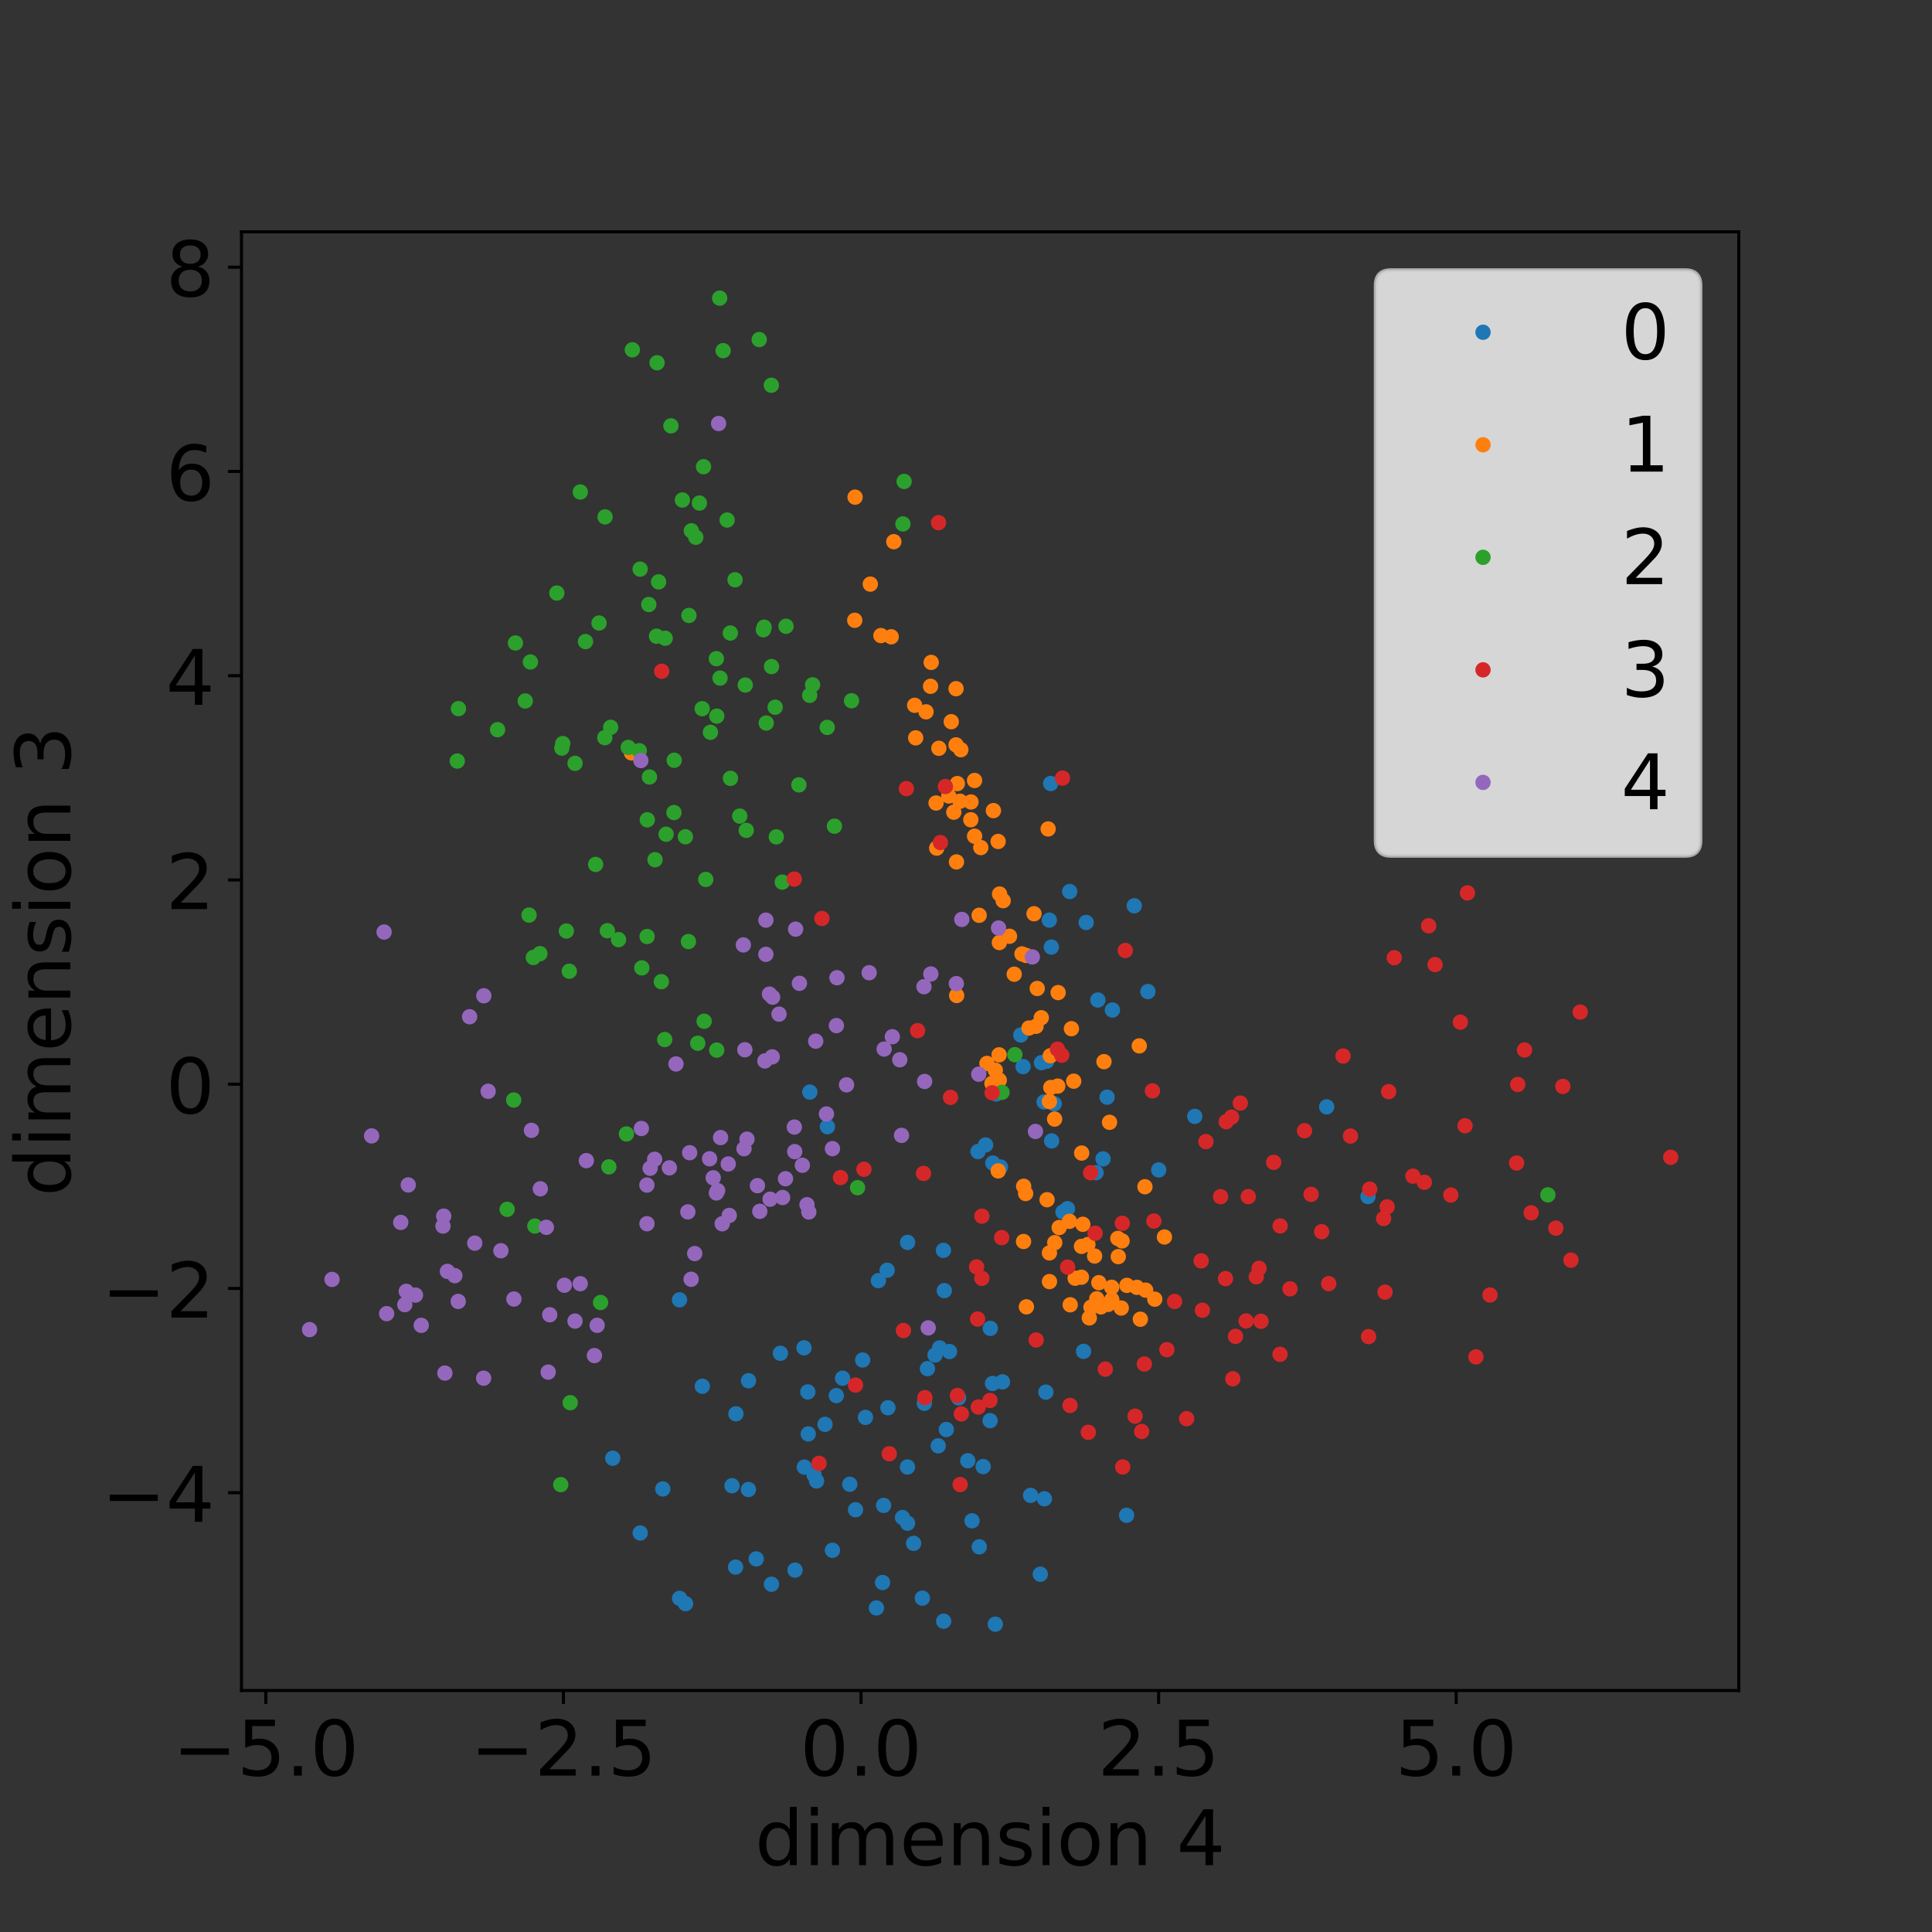 <?xml version="1.0" encoding="utf-8" standalone="no"?>
<!DOCTYPE svg PUBLIC "-//W3C//DTD SVG 1.1//EN"
  "http://www.w3.org/Graphics/SVG/1.1/DTD/svg11.dtd">
<!-- Created with matplotlib (http://matplotlib.org/) -->
<svg height="504pt" version="1.1" viewBox="0 0 504 504" width="504pt" xmlns="http://www.w3.org/2000/svg" xmlns:xlink="http://www.w3.org/1999/xlink">
 <rect x="0" y="0" width="504" height="504" fill="#333333" stroke="none"/>
 <defs>
  <style type="text/css">
*{stroke-linecap:butt;stroke-linejoin:round;}
  </style>
 </defs>
 <g id="figure_1">
  <g id="patch_1">
   <path d="M 0 504 
L 504 504 
L 504 0 
L 0 0 
z
" style="fill:none;"/>
  </g>
  <g id="axes_1">
   <g id="patch_2">
    <path d="M 63 441 
L 453.6 441 
L 453.6 60.48 
L 63 60.48 
z
" style="fill:none;"/>
   </g>
   <g id="matplotlib.axis_1">
    <g id="xtick_1">
     <g id="line2d_1">
      <defs>
       <path d="M 0 0 
L 0 3.5 
" id="m847d12d934" style="stroke:#000000;stroke-width:0.8;"/>
      </defs>
      <g>
       <use style="stroke:#000000;stroke-width:0.8;" x="69.348" xlink:href="#m847d12d934" y="441"/>
      </g>
     </g>
     <g id="text_1">
      <!-- −5.0 -->
      <defs>
       <path d="M 10.594 35.5 
L 73.188 35.5 
L 73.188 27.203 
L 10.594 27.203 
z
" id="DejaVuSans-2212"/>
       <path d="M 10.797 72.906 
L 49.516 72.906 
L 49.516 64.594 
L 19.828 64.594 
L 19.828 46.734 
Q 21.969 47.469 24.109 47.828 
Q 26.266 48.188 28.422 48.188 
Q 40.625 48.188 47.75 41.5 
Q 54.891 34.812 54.891 23.391 
Q 54.891 11.625 47.562 5.094 
Q 40.234 -1.422 26.906 -1.422 
Q 22.312 -1.422 17.547 -0.641 
Q 12.797 0.141 7.719 1.703 
L 7.719 11.625 
Q 12.109 9.234 16.797 8.062 
Q 21.484 6.891 26.703 6.891 
Q 35.156 6.891 40.078 11.328 
Q 45.016 15.766 45.016 23.391 
Q 45.016 31 40.078 35.438 
Q 35.156 39.891 26.703 39.891 
Q 22.75 39.891 18.812 39.016 
Q 14.891 38.141 10.797 36.281 
z
" id="DejaVuSans-35"/>
       <path d="M 10.688 12.406 
L 21 12.406 
L 21 0 
L 10.688 0 
z
" id="DejaVuSans-2e"/>
       <path d="M 31.781 66.406 
Q 24.172 66.406 20.328 58.906 
Q 16.5 51.422 16.5 36.375 
Q 16.5 21.391 20.328 13.891 
Q 24.172 6.391 31.781 6.391 
Q 39.453 6.391 43.281 13.891 
Q 47.125 21.391 47.125 36.375 
Q 47.125 51.422 43.281 58.906 
Q 39.453 66.406 31.781 66.406 
z
M 31.781 74.219 
Q 44.047 74.219 50.516 64.516 
Q 56.984 54.828 56.984 36.375 
Q 56.984 17.969 50.516 8.266 
Q 44.047 -1.422 31.781 -1.422 
Q 19.531 -1.422 13.062 8.266 
Q 6.594 17.969 6.594 36.375 
Q 6.594 54.828 13.062 64.516 
Q 19.531 74.219 31.781 74.219 
z
" id="DejaVuSans-30"/>
      </defs>
      <g transform="translate(45.065 463.197)scale(0.2 -0.2)">
       <use xlink:href="#DejaVuSans-2212"/>
       <use x="83.789" xlink:href="#DejaVuSans-35"/>
       <use x="147.412" xlink:href="#DejaVuSans-2e"/>
       <use x="179.199" xlink:href="#DejaVuSans-30"/>
      </g>
     </g>
    </g>
    <g id="xtick_2">
     <g id="line2d_2">
      <g>
       <use style="stroke:#000000;stroke-width:0.8;" x="146.982" xlink:href="#m847d12d934" y="441"/>
      </g>
     </g>
     <g id="text_2">
      <!-- −2.5 -->
      <defs>
       <path d="M 19.188 8.297 
L 53.609 8.297 
L 53.609 0 
L 7.328 0 
L 7.328 8.297 
Q 12.938 14.109 22.625 23.891 
Q 32.328 33.688 34.812 36.531 
Q 39.547 41.844 41.422 45.531 
Q 43.312 49.219 43.312 52.781 
Q 43.312 58.594 39.234 62.25 
Q 35.156 65.922 28.609 65.922 
Q 23.969 65.922 18.812 64.312 
Q 13.672 62.703 7.812 59.422 
L 7.812 69.391 
Q 13.766 71.781 18.938 73 
Q 24.125 74.219 28.422 74.219 
Q 39.75 74.219 46.484 68.547 
Q 53.219 62.891 53.219 53.422 
Q 53.219 48.922 51.531 44.891 
Q 49.859 40.875 45.406 35.406 
Q 44.188 33.984 37.641 27.219 
Q 31.109 20.453 19.188 8.297 
z
" id="DejaVuSans-32"/>
      </defs>
      <g transform="translate(122.699 463.197)scale(0.2 -0.2)">
       <use xlink:href="#DejaVuSans-2212"/>
       <use x="83.789" xlink:href="#DejaVuSans-32"/>
       <use x="147.412" xlink:href="#DejaVuSans-2e"/>
       <use x="179.199" xlink:href="#DejaVuSans-35"/>
      </g>
     </g>
    </g>
    <g id="xtick_3">
     <g id="line2d_3">
      <g>
       <use style="stroke:#000000;stroke-width:0.8;" x="224.615" xlink:href="#m847d12d934" y="441"/>
      </g>
     </g>
     <g id="text_3">
      <!-- 0.0 -->
      <g transform="translate(208.712 463.197)scale(0.2 -0.2)">
       <use xlink:href="#DejaVuSans-30"/>
       <use x="63.623" xlink:href="#DejaVuSans-2e"/>
       <use x="95.41" xlink:href="#DejaVuSans-30"/>
      </g>
     </g>
    </g>
    <g id="xtick_4">
     <g id="line2d_4">
      <g>
       <use style="stroke:#000000;stroke-width:0.8;" x="302.249" xlink:href="#m847d12d934" y="441"/>
      </g>
     </g>
     <g id="text_4">
      <!-- 2.5 -->
      <g transform="translate(286.346 463.197)scale(0.2 -0.2)">
       <use xlink:href="#DejaVuSans-32"/>
       <use x="63.623" xlink:href="#DejaVuSans-2e"/>
       <use x="95.41" xlink:href="#DejaVuSans-35"/>
      </g>
     </g>
    </g>
    <g id="xtick_5">
     <g id="line2d_5">
      <g>
       <use style="stroke:#000000;stroke-width:0.8;" x="379.883" xlink:href="#m847d12d934" y="441"/>
      </g>
     </g>
     <g id="text_5">
      <!-- 5.0 -->
      <g transform="translate(363.98 463.197)scale(0.2 -0.2)">
       <use xlink:href="#DejaVuSans-35"/>
       <use x="63.623" xlink:href="#DejaVuSans-2e"/>
       <use x="95.41" xlink:href="#DejaVuSans-30"/>
      </g>
     </g>
    </g>
    <g id="text_6">
     <!-- dimension 4 -->
     <defs>
      <path d="M 45.406 46.391 
L 45.406 75.984 
L 54.391 75.984 
L 54.391 0 
L 45.406 0 
L 45.406 8.203 
Q 42.578 3.328 38.25 0.953 
Q 33.938 -1.422 27.875 -1.422 
Q 17.969 -1.422 11.734 6.484 
Q 5.516 14.406 5.516 27.297 
Q 5.516 40.188 11.734 48.094 
Q 17.969 56 27.875 56 
Q 33.938 56 38.25 53.625 
Q 42.578 51.266 45.406 46.391 
z
M 14.797 27.297 
Q 14.797 17.391 18.875 11.75 
Q 22.953 6.109 30.078 6.109 
Q 37.203 6.109 41.297 11.75 
Q 45.406 17.391 45.406 27.297 
Q 45.406 37.203 41.297 42.844 
Q 37.203 48.484 30.078 48.484 
Q 22.953 48.484 18.875 42.844 
Q 14.797 37.203 14.797 27.297 
z
" id="DejaVuSans-64"/>
      <path d="M 9.422 54.688 
L 18.406 54.688 
L 18.406 0 
L 9.422 0 
z
M 9.422 75.984 
L 18.406 75.984 
L 18.406 64.594 
L 9.422 64.594 
z
" id="DejaVuSans-69"/>
      <path d="M 52 44.188 
Q 55.375 50.25 60.062 53.125 
Q 64.75 56 71.094 56 
Q 79.641 56 84.281 50.016 
Q 88.922 44.047 88.922 33.016 
L 88.922 0 
L 79.891 0 
L 79.891 32.719 
Q 79.891 40.578 77.094 44.375 
Q 74.312 48.188 68.609 48.188 
Q 61.625 48.188 57.562 43.547 
Q 53.516 38.922 53.516 30.906 
L 53.516 0 
L 44.484 0 
L 44.484 32.719 
Q 44.484 40.625 41.703 44.406 
Q 38.922 48.188 33.109 48.188 
Q 26.219 48.188 22.156 43.531 
Q 18.109 38.875 18.109 30.906 
L 18.109 0 
L 9.078 0 
L 9.078 54.688 
L 18.109 54.688 
L 18.109 46.188 
Q 21.188 51.219 25.484 53.609 
Q 29.781 56 35.688 56 
Q 41.656 56 45.828 52.969 
Q 50 49.953 52 44.188 
z
" id="DejaVuSans-6d"/>
      <path d="M 56.203 29.594 
L 56.203 25.203 
L 14.891 25.203 
Q 15.484 15.922 20.484 11.062 
Q 25.484 6.203 34.422 6.203 
Q 39.594 6.203 44.453 7.469 
Q 49.312 8.734 54.109 11.281 
L 54.109 2.781 
Q 49.266 0.734 44.188 -0.344 
Q 39.109 -1.422 33.891 -1.422 
Q 20.797 -1.422 13.156 6.188 
Q 5.516 13.812 5.516 26.812 
Q 5.516 40.234 12.766 48.109 
Q 20.016 56 32.328 56 
Q 43.359 56 49.781 48.891 
Q 56.203 41.797 56.203 29.594 
z
M 47.219 32.234 
Q 47.125 39.594 43.094 43.984 
Q 39.062 48.391 32.422 48.391 
Q 24.906 48.391 20.391 44.141 
Q 15.875 39.891 15.188 32.172 
z
" id="DejaVuSans-65"/>
      <path d="M 54.891 33.016 
L 54.891 0 
L 45.906 0 
L 45.906 32.719 
Q 45.906 40.484 42.875 44.328 
Q 39.844 48.188 33.797 48.188 
Q 26.516 48.188 22.312 43.547 
Q 18.109 38.922 18.109 30.906 
L 18.109 0 
L 9.078 0 
L 9.078 54.688 
L 18.109 54.688 
L 18.109 46.188 
Q 21.344 51.125 25.703 53.562 
Q 30.078 56 35.797 56 
Q 45.219 56 50.047 50.172 
Q 54.891 44.344 54.891 33.016 
z
" id="DejaVuSans-6e"/>
      <path d="M 44.281 53.078 
L 44.281 44.578 
Q 40.484 46.531 36.375 47.5 
Q 32.281 48.484 27.875 48.484 
Q 21.188 48.484 17.844 46.438 
Q 14.5 44.391 14.5 40.281 
Q 14.5 37.156 16.891 35.375 
Q 19.281 33.594 26.516 31.984 
L 29.594 31.297 
Q 39.156 29.25 43.188 25.516 
Q 47.219 21.781 47.219 15.094 
Q 47.219 7.469 41.188 3.016 
Q 35.156 -1.422 24.609 -1.422 
Q 20.219 -1.422 15.453 -0.562 
Q 10.688 0.297 5.422 2 
L 5.422 11.281 
Q 10.406 8.688 15.234 7.391 
Q 20.062 6.109 24.812 6.109 
Q 31.156 6.109 34.562 8.281 
Q 37.984 10.453 37.984 14.406 
Q 37.984 18.062 35.516 20.016 
Q 33.062 21.969 24.703 23.781 
L 21.578 24.516 
Q 13.234 26.266 9.516 29.906 
Q 5.812 33.547 5.812 39.891 
Q 5.812 47.609 11.281 51.797 
Q 16.75 56 26.812 56 
Q 31.781 56 36.172 55.266 
Q 40.578 54.547 44.281 53.078 
z
" id="DejaVuSans-73"/>
      <path d="M 30.609 48.391 
Q 23.391 48.391 19.188 42.75 
Q 14.984 37.109 14.984 27.297 
Q 14.984 17.484 19.156 11.844 
Q 23.344 6.203 30.609 6.203 
Q 37.797 6.203 41.984 11.859 
Q 46.188 17.531 46.188 27.297 
Q 46.188 37.016 41.984 42.703 
Q 37.797 48.391 30.609 48.391 
z
M 30.609 56 
Q 42.328 56 49.016 48.375 
Q 55.719 40.766 55.719 27.297 
Q 55.719 13.875 49.016 6.219 
Q 42.328 -1.422 30.609 -1.422 
Q 18.844 -1.422 12.172 6.219 
Q 5.516 13.875 5.516 27.297 
Q 5.516 40.766 12.172 48.375 
Q 18.844 56 30.609 56 
z
" id="DejaVuSans-6f"/>
      <path id="DejaVuSans-20"/>
      <path d="M 37.797 64.312 
L 12.891 25.391 
L 37.797 25.391 
z
M 35.203 72.906 
L 47.609 72.906 
L 47.609 25.391 
L 58.016 25.391 
L 58.016 17.188 
L 47.609 17.188 
L 47.609 0 
L 37.797 0 
L 37.797 17.188 
L 4.891 17.188 
L 4.891 26.703 
z
" id="DejaVuSans-34"/>
     </defs>
     <g transform="translate(196.958 486.553)scale(0.2 -0.2)">
      <use xlink:href="#DejaVuSans-64"/>
      <use x="63.477" xlink:href="#DejaVuSans-69"/>
      <use x="91.26" xlink:href="#DejaVuSans-6d"/>
      <use x="188.672" xlink:href="#DejaVuSans-65"/>
      <use x="250.195" xlink:href="#DejaVuSans-6e"/>
      <use x="313.574" xlink:href="#DejaVuSans-73"/>
      <use x="365.674" xlink:href="#DejaVuSans-69"/>
      <use x="393.457" xlink:href="#DejaVuSans-6f"/>
      <use x="454.639" xlink:href="#DejaVuSans-6e"/>
      <use x="518.018" xlink:href="#DejaVuSans-20"/>
      <use x="549.805" xlink:href="#DejaVuSans-34"/>
     </g>
    </g>
   </g>
   <g id="matplotlib.axis_2">
    <g id="ytick_1">
     <g id="line2d_6">
      <defs>
       <path d="M 0 0 
L -3.5 0 
" id="mf882479b18" style="stroke:#000000;stroke-width:0.8;"/>
      </defs>
      <g>
       <use style="stroke:#000000;stroke-width:0.8;" x="63" xlink:href="#mf882479b18" y="389.395"/>
      </g>
     </g>
     <g id="text_7">
      <!-- −4 -->
      <g transform="translate(26.516 396.993)scale(0.2 -0.2)">
       <use xlink:href="#DejaVuSans-2212"/>
       <use x="83.789" xlink:href="#DejaVuSans-34"/>
      </g>
     </g>
    </g>
    <g id="ytick_2">
     <g id="line2d_7">
      <g>
       <use style="stroke:#000000;stroke-width:0.8;" x="63" xlink:href="#mf882479b18" y="336.113"/>
      </g>
     </g>
     <g id="text_8">
      <!-- −2 -->
      <g transform="translate(26.516 343.711)scale(0.2 -0.2)">
       <use xlink:href="#DejaVuSans-2212"/>
       <use x="83.789" xlink:href="#DejaVuSans-32"/>
      </g>
     </g>
    </g>
    <g id="ytick_3">
     <g id="line2d_8">
      <g>
       <use style="stroke:#000000;stroke-width:0.8;" x="63" xlink:href="#mf882479b18" y="282.831"/>
      </g>
     </g>
     <g id="text_9">
      <!-- 0 -->
      <g transform="translate(43.275 290.429)scale(0.2 -0.2)">
       <use xlink:href="#DejaVuSans-30"/>
      </g>
     </g>
    </g>
    <g id="ytick_4">
     <g id="line2d_9">
      <g>
       <use style="stroke:#000000;stroke-width:0.8;" x="63" xlink:href="#mf882479b18" y="229.549"/>
      </g>
     </g>
     <g id="text_10">
      <!-- 2 -->
      <g transform="translate(43.275 237.147)scale(0.2 -0.2)">
       <use xlink:href="#DejaVuSans-32"/>
      </g>
     </g>
    </g>
    <g id="ytick_5">
     <g id="line2d_10">
      <g>
       <use style="stroke:#000000;stroke-width:0.8;" x="63" xlink:href="#mf882479b18" y="176.267"/>
      </g>
     </g>
     <g id="text_11">
      <!-- 4 -->
      <g transform="translate(43.275 183.865)scale(0.2 -0.2)">
       <use xlink:href="#DejaVuSans-34"/>
      </g>
     </g>
    </g>
    <g id="ytick_6">
     <g id="line2d_11">
      <g>
       <use style="stroke:#000000;stroke-width:0.8;" x="63" xlink:href="#mf882479b18" y="122.985"/>
      </g>
     </g>
     <g id="text_12">
      <!-- 6 -->
      <defs>
       <path d="M 33.016 40.375 
Q 26.375 40.375 22.484 35.828 
Q 18.609 31.297 18.609 23.391 
Q 18.609 15.531 22.484 10.953 
Q 26.375 6.391 33.016 6.391 
Q 39.656 6.391 43.531 10.953 
Q 47.406 15.531 47.406 23.391 
Q 47.406 31.297 43.531 35.828 
Q 39.656 40.375 33.016 40.375 
z
M 52.594 71.297 
L 52.594 62.312 
Q 48.875 64.062 45.094 64.984 
Q 41.312 65.922 37.594 65.922 
Q 27.828 65.922 22.672 59.328 
Q 17.531 52.734 16.797 39.406 
Q 19.672 43.656 24.016 45.922 
Q 28.375 48.188 33.594 48.188 
Q 44.578 48.188 50.953 41.516 
Q 57.328 34.859 57.328 23.391 
Q 57.328 12.156 50.688 5.359 
Q 44.047 -1.422 33.016 -1.422 
Q 20.359 -1.422 13.672 8.266 
Q 6.984 17.969 6.984 36.375 
Q 6.984 53.656 15.188 63.938 
Q 23.391 74.219 37.203 74.219 
Q 40.922 74.219 44.703 73.484 
Q 48.484 72.75 52.594 71.297 
z
" id="DejaVuSans-36"/>
      </defs>
      <g transform="translate(43.275 130.583)scale(0.2 -0.2)">
       <use xlink:href="#DejaVuSans-36"/>
      </g>
     </g>
    </g>
    <g id="ytick_7">
     <g id="line2d_12">
      <g>
       <use style="stroke:#000000;stroke-width:0.8;" x="63" xlink:href="#mf882479b18" y="69.703"/>
      </g>
     </g>
     <g id="text_13">
      <!-- 8 -->
      <defs>
       <path d="M 31.781 34.625 
Q 24.75 34.625 20.719 30.859 
Q 16.703 27.094 16.703 20.516 
Q 16.703 13.922 20.719 10.156 
Q 24.75 6.391 31.781 6.391 
Q 38.812 6.391 42.859 10.172 
Q 46.922 13.969 46.922 20.516 
Q 46.922 27.094 42.891 30.859 
Q 38.875 34.625 31.781 34.625 
z
M 21.922 38.812 
Q 15.578 40.375 12.031 44.719 
Q 8.5 49.078 8.5 55.328 
Q 8.5 64.062 14.719 69.141 
Q 20.953 74.219 31.781 74.219 
Q 42.672 74.219 48.875 69.141 
Q 55.078 64.062 55.078 55.328 
Q 55.078 49.078 51.531 44.719 
Q 48 40.375 41.703 38.812 
Q 48.828 37.156 52.797 32.312 
Q 56.781 27.484 56.781 20.516 
Q 56.781 9.906 50.312 4.234 
Q 43.844 -1.422 31.781 -1.422 
Q 19.734 -1.422 13.25 4.234 
Q 6.781 9.906 6.781 20.516 
Q 6.781 27.484 10.781 32.312 
Q 14.797 37.156 21.922 38.812 
z
M 18.312 54.391 
Q 18.312 48.734 21.844 45.562 
Q 25.391 42.391 31.781 42.391 
Q 38.141 42.391 41.719 45.562 
Q 45.312 48.734 45.312 54.391 
Q 45.312 60.062 41.719 63.234 
Q 38.141 66.406 31.781 66.406 
Q 25.391 66.406 21.844 63.234 
Q 18.312 60.062 18.312 54.391 
z
" id="DejaVuSans-38"/>
      </defs>
      <g transform="translate(43.275 77.301)scale(0.2 -0.2)">
       <use xlink:href="#DejaVuSans-38"/>
      </g>
     </g>
    </g>
    <g id="text_14">
     <!-- dimension 3 -->
     <defs>
      <path d="M 40.578 39.312 
Q 47.656 37.797 51.625 33 
Q 55.609 28.219 55.609 21.188 
Q 55.609 10.406 48.188 4.484 
Q 40.766 -1.422 27.094 -1.422 
Q 22.516 -1.422 17.656 -0.516 
Q 12.797 0.391 7.625 2.203 
L 7.625 11.719 
Q 11.719 9.328 16.594 8.109 
Q 21.484 6.891 26.812 6.891 
Q 36.078 6.891 40.938 10.547 
Q 45.797 14.203 45.797 21.188 
Q 45.797 27.641 41.281 31.266 
Q 36.766 34.906 28.719 34.906 
L 20.219 34.906 
L 20.219 43.016 
L 29.109 43.016 
Q 36.375 43.016 40.234 45.922 
Q 44.094 48.828 44.094 54.297 
Q 44.094 59.906 40.109 62.906 
Q 36.141 65.922 28.719 65.922 
Q 24.656 65.922 20.016 65.031 
Q 15.375 64.156 9.812 62.312 
L 9.812 71.094 
Q 15.438 72.656 20.344 73.438 
Q 25.25 74.219 29.594 74.219 
Q 40.828 74.219 47.359 69.109 
Q 53.906 64.016 53.906 55.328 
Q 53.906 49.266 50.438 45.094 
Q 46.969 40.922 40.578 39.312 
z
" id="DejaVuSans-33"/>
     </defs>
     <g transform="translate(18.356 312.082)rotate(-90)scale(0.2 -0.2)">
      <use xlink:href="#DejaVuSans-64"/>
      <use x="63.477" xlink:href="#DejaVuSans-69"/>
      <use x="91.26" xlink:href="#DejaVuSans-6d"/>
      <use x="188.672" xlink:href="#DejaVuSans-65"/>
      <use x="250.195" xlink:href="#DejaVuSans-6e"/>
      <use x="313.574" xlink:href="#DejaVuSans-73"/>
      <use x="365.674" xlink:href="#DejaVuSans-69"/>
      <use x="393.457" xlink:href="#DejaVuSans-6f"/>
      <use x="454.639" xlink:href="#DejaVuSans-6e"/>
      <use x="518.018" xlink:href="#DejaVuSans-20"/>
      <use x="549.805" xlink:href="#DejaVuSans-33"/>
     </g>
    </g>
   </g>
   <g id="line2d_13">
    <defs>
     <path d="M 0 1.5 
C 0.398 1.5 0.779 1.342 1.061 1.061 
C 1.342 0.779 1.5 0.398 1.5 0 
C 1.5 -0.398 1.342 -0.779 1.061 -1.061 
C 0.779 -1.342 0.398 -1.5 0 -1.5 
C -0.398 -1.5 -0.779 -1.342 -1.061 -1.061 
C -1.342 -0.779 -1.5 -0.398 -1.5 0 
C -1.5 0.398 -1.342 0.779 -1.061 1.061 
C -0.779 1.342 -0.398 1.5 0 1.5 
z
" id="m3a10a3424e" style="stroke:#1f77b4;"/>
    </defs>
    <g clip-path="url(#p83f7b65e97)">
     <use style="fill:#1f77b4;stroke:#1f77b4;" x="203.58" xlink:href="#m3a10a3424e" y="353.029"/>
     <use style="fill:#1f77b4;stroke:#1f77b4;" x="256.479" xlink:href="#m3a10a3424e" y="382.587"/>
     <use style="fill:#1f77b4;stroke:#1f77b4;" x="272.833" xlink:href="#m3a10a3424e" y="363.157"/>
     <use style="fill:#1f77b4;stroke:#1f77b4;" x="279.048" xlink:href="#m3a10a3424e" y="232.577"/>
     <use style="fill:#1f77b4;stroke:#1f77b4;" x="178.839" xlink:href="#m3a10a3424e" y="418.345"/>
     <use style="fill:#1f77b4;stroke:#1f77b4;" x="230.51" xlink:href="#m3a10a3424e" y="392.707"/>
     <use style="fill:#1f77b4;stroke:#1f77b4;" x="252.463" xlink:href="#m3a10a3424e" y="381.059"/>
     <use style="fill:#1f77b4;stroke:#1f77b4;" x="277.3" xlink:href="#m3a10a3424e" y="316.159"/>
     <use style="fill:#1f77b4;stroke:#1f77b4;" x="211.262" xlink:href="#m3a10a3424e" y="284.893"/>
     <use style="fill:#1f77b4;stroke:#1f77b4;" x="159.844" xlink:href="#m3a10a3424e" y="380.406"/>
     <use style="fill:#1f77b4;stroke:#1f77b4;" x="191.982" xlink:href="#m3a10a3424e" y="368.825"/>
     <use style="fill:#1f77b4;stroke:#1f77b4;" x="241.131" xlink:href="#m3a10a3424e" y="366.071"/>
     <use style="fill:#1f77b4;stroke:#1f77b4;" x="260.99" xlink:href="#m3a10a3424e" y="304.439"/>
     <use style="fill:#1f77b4;stroke:#1f77b4;" x="210.736" xlink:href="#m3a10a3424e" y="363.109"/>
     <use style="fill:#1f77b4;stroke:#1f77b4;" x="259.642" xlink:href="#m3a10a3424e" y="423.704"/>
     <use style="fill:#1f77b4;stroke:#1f77b4;" x="215.848" xlink:href="#m3a10a3424e" y="293.922"/>
     <use style="fill:#1f77b4;stroke:#1f77b4;" x="255.133" xlink:href="#m3a10a3424e" y="300.405"/>
     <use style="fill:#1f77b4;stroke:#1f77b4;" x="288.811" xlink:href="#m3a10a3424e" y="286.214"/>
     <use style="fill:#1f77b4;stroke:#1f77b4;" x="247.699" xlink:href="#m3a10a3424e" y="352.582"/>
     <use style="fill:#1f77b4;stroke:#1f77b4;" x="258.918" xlink:href="#m3a10a3424e" y="360.91"/>
     <use style="fill:#1f77b4;stroke:#1f77b4;" x="212.351" xlink:href="#m3a10a3424e" y="384.715"/>
     <use style="fill:#1f77b4;stroke:#1f77b4;" x="195.26" xlink:href="#m3a10a3424e" y="360.191"/>
     <use style="fill:#1f77b4;stroke:#1f77b4;" x="285.927" xlink:href="#m3a10a3424e" y="305.906"/>
     <use style="fill:#1f77b4;stroke:#1f77b4;" x="293.893" xlink:href="#m3a10a3424e" y="395.293"/>
     <use style="fill:#1f77b4;stroke:#1f77b4;" x="219.805" xlink:href="#m3a10a3424e" y="359.528"/>
     <use style="fill:#1f77b4;stroke:#1f77b4;" x="271.385" xlink:href="#m3a10a3424e" y="410.662"/>
     <use style="fill:#1f77b4;stroke:#1f77b4;" x="250.062" xlink:href="#m3a10a3424e" y="364.659"/>
     <use style="fill:#1f77b4;stroke:#1f77b4;" x="172.905" xlink:href="#m3a10a3424e" y="388.421"/>
     <use style="fill:#1f77b4;stroke:#1f77b4;" x="356.87" xlink:href="#m3a10a3424e" y="312.136"/>
     <use style="fill:#1f77b4;stroke:#1f77b4;" x="245.121" xlink:href="#m3a10a3424e" y="351.631"/>
     <use style="fill:#1f77b4;stroke:#1f77b4;" x="167.015" xlink:href="#m3a10a3424e" y="399.911"/>
     <use style="fill:#1f77b4;stroke:#1f77b4;" x="295.895" xlink:href="#m3a10a3424e" y="236.289"/>
     <use style="fill:#1f77b4;stroke:#1f77b4;" x="241.941" xlink:href="#m3a10a3424e" y="357.03"/>
     <use style="fill:#1f77b4;stroke:#1f77b4;" x="236.735" xlink:href="#m3a10a3424e" y="382.693"/>
     <use style="fill:#1f77b4;stroke:#1f77b4;" x="274.089" xlink:href="#m3a10a3424e" y="204.397"/>
     <use style="fill:#1f77b4;stroke:#1f77b4;" x="235.441" xlink:href="#m3a10a3424e" y="395.877"/>
     <use style="fill:#1f77b4;stroke:#1f77b4;" x="253.575" xlink:href="#m3a10a3424e" y="396.73"/>
     <use style="fill:#1f77b4;stroke:#1f77b4;" x="209.742" xlink:href="#m3a10a3424e" y="351.607"/>
     <use style="fill:#1f77b4;stroke:#1f77b4;" x="275.017" xlink:href="#m3a10a3424e" y="287.947"/>
     <use style="fill:#1f77b4;stroke:#1f77b4;" x="197.276" xlink:href="#m3a10a3424e" y="406.67"/>
     <use style="fill:#1f77b4;stroke:#1f77b4;" x="236.756" xlink:href="#m3a10a3424e" y="397.36"/>
     <use style="fill:#1f77b4;stroke:#1f77b4;" x="274.338" xlink:href="#m3a10a3424e" y="297.625"/>
     <use style="fill:#1f77b4;stroke:#1f77b4;" x="268.85" xlink:href="#m3a10a3424e" y="390.096"/>
     <use style="fill:#1f77b4;stroke:#1f77b4;" x="229.143" xlink:href="#m3a10a3424e" y="334.082"/>
     <use style="fill:#1f77b4;stroke:#1f77b4;" x="209.82" xlink:href="#m3a10a3424e" y="382.722"/>
     <use style="fill:#1f77b4;stroke:#1f77b4;" x="225.049" xlink:href="#m3a10a3424e" y="354.784"/>
     <use style="fill:#1f77b4;stroke:#1f77b4;" x="278.477" xlink:href="#m3a10a3424e" y="315.321"/>
     <use style="fill:#1f77b4;stroke:#1f77b4;" x="177.292" xlink:href="#m3a10a3424e" y="416.958"/>
     <use style="fill:#1f77b4;stroke:#1f77b4;" x="311.678" xlink:href="#m3a10a3424e" y="291.228"/>
     <use style="fill:#1f77b4;stroke:#1f77b4;" x="286.405" xlink:href="#m3a10a3424e" y="260.871"/>
     <use style="fill:#1f77b4;stroke:#1f77b4;" x="190.955" xlink:href="#m3a10a3424e" y="387.576"/>
     <use style="fill:#1f77b4;stroke:#1f77b4;" x="183.216" xlink:href="#m3a10a3424e" y="361.632"/>
     <use style="fill:#1f77b4;stroke:#1f77b4;" x="246.116" xlink:href="#m3a10a3424e" y="326.182"/>
     <use style="fill:#1f77b4;stroke:#1f77b4;" x="217.164" xlink:href="#m3a10a3424e" y="404.423"/>
     <use style="fill:#1f77b4;stroke:#1f77b4;" x="221.683" xlink:href="#m3a10a3424e" y="387.198"/>
     <use style="fill:#1f77b4;stroke:#1f77b4;" x="274.265" xlink:href="#m3a10a3424e" y="247.066"/>
     <use style="fill:#1f77b4;stroke:#1f77b4;" x="273.74" xlink:href="#m3a10a3424e" y="240.03"/>
     <use style="fill:#1f77b4;stroke:#1f77b4;" x="244.754" xlink:href="#m3a10a3424e" y="377.175"/>
     <use style="fill:#1f77b4;stroke:#1f77b4;" x="228.629" xlink:href="#m3a10a3424e" y="419.46"/>
     <use style="fill:#1f77b4;stroke:#1f77b4;" x="258.335" xlink:href="#m3a10a3424e" y="346.535"/>
     <use style="fill:#1f77b4;stroke:#1f77b4;" x="283.344" xlink:href="#m3a10a3424e" y="240.641"/>
     <use style="fill:#1f77b4;stroke:#1f77b4;" x="236.763" xlink:href="#m3a10a3424e" y="324.107"/>
     <use style="fill:#1f77b4;stroke:#1f77b4;" x="243.922" xlink:href="#m3a10a3424e" y="353.483"/>
     <use style="fill:#1f77b4;stroke:#1f77b4;" x="258.993" xlink:href="#m3a10a3424e" y="303.406"/>
     <use style="fill:#1f77b4;stroke:#1f77b4;" x="213.022" xlink:href="#m3a10a3424e" y="386.34"/>
     <use style="fill:#1f77b4;stroke:#1f77b4;" x="191.885" xlink:href="#m3a10a3424e" y="408.808"/>
     <use style="fill:#1f77b4;stroke:#1f77b4;" x="271.687" xlink:href="#m3a10a3424e" y="277.214"/>
     <use style="fill:#1f77b4;stroke:#1f77b4;" x="246.172" xlink:href="#m3a10a3424e" y="422.92"/>
     <use style="fill:#1f77b4;stroke:#1f77b4;" x="238.339" xlink:href="#m3a10a3424e" y="402.615"/>
     <use style="fill:#1f77b4;stroke:#1f77b4;" x="302.276" xlink:href="#m3a10a3424e" y="305.196"/>
     <use style="fill:#1f77b4;stroke:#1f77b4;" x="201.255" xlink:href="#m3a10a3424e" y="413.277"/>
     <use style="fill:#1f77b4;stroke:#1f77b4;" x="259.845" xlink:href="#m3a10a3424e" y="285.387"/>
     <use style="fill:#1f77b4;stroke:#1f77b4;" x="231.628" xlink:href="#m3a10a3424e" y="367.23"/>
     <use style="fill:#1f77b4;stroke:#1f77b4;" x="255.462" xlink:href="#m3a10a3424e" y="403.519"/>
     <use style="fill:#1f77b4;stroke:#1f77b4;" x="261.518" xlink:href="#m3a10a3424e" y="360.493"/>
     <use style="fill:#1f77b4;stroke:#1f77b4;" x="266.892" xlink:href="#m3a10a3424e" y="278.241"/>
     <use style="fill:#1f77b4;stroke:#1f77b4;" x="230.237" xlink:href="#m3a10a3424e" y="412.831"/>
     <use style="fill:#1f77b4;stroke:#1f77b4;" x="282.671" xlink:href="#m3a10a3424e" y="352.526"/>
     <use style="fill:#1f77b4;stroke:#1f77b4;" x="225.774" xlink:href="#m3a10a3424e" y="369.751"/>
     <use style="fill:#1f77b4;stroke:#1f77b4;" x="290.19" xlink:href="#m3a10a3424e" y="263.479"/>
     <use style="fill:#1f77b4;stroke:#1f77b4;" x="218.168" xlink:href="#m3a10a3424e" y="364.072"/>
     <use style="fill:#1f77b4;stroke:#1f77b4;" x="246.865" xlink:href="#m3a10a3424e" y="372.919"/>
     <use style="fill:#1f77b4;stroke:#1f77b4;" x="207.398" xlink:href="#m3a10a3424e" y="409.598"/>
     <use style="fill:#1f77b4;stroke:#1f77b4;" x="287.752" xlink:href="#m3a10a3424e" y="302.316"/>
     <use style="fill:#1f77b4;stroke:#1f77b4;" x="215.225" xlink:href="#m3a10a3424e" y="371.57"/>
     <use style="fill:#1f77b4;stroke:#1f77b4;" x="346.091" xlink:href="#m3a10a3424e" y="288.742"/>
     <use style="fill:#1f77b4;stroke:#1f77b4;" x="223.192" xlink:href="#m3a10a3424e" y="393.85"/>
     <use style="fill:#1f77b4;stroke:#1f77b4;" x="231.428" xlink:href="#m3a10a3424e" y="331.372"/>
     <use style="fill:#1f77b4;stroke:#1f77b4;" x="246.342" xlink:href="#m3a10a3424e" y="336.681"/>
     <use style="fill:#1f77b4;stroke:#1f77b4;" x="240.619" xlink:href="#m3a10a3424e" y="416.908"/>
     <use style="fill:#1f77b4;stroke:#1f77b4;" x="272.375" xlink:href="#m3a10a3424e" y="287.451"/>
     <use style="fill:#1f77b4;stroke:#1f77b4;" x="195.236" xlink:href="#m3a10a3424e" y="388.567"/>
     <use style="fill:#1f77b4;stroke:#1f77b4;" x="272.445" xlink:href="#m3a10a3424e" y="390.98"/>
     <use style="fill:#1f77b4;stroke:#1f77b4;" x="258.288" xlink:href="#m3a10a3424e" y="370.604"/>
     <use style="fill:#1f77b4;stroke:#1f77b4;" x="273.047" xlink:href="#m3a10a3424e" y="276.84"/>
     <use style="fill:#1f77b4;stroke:#1f77b4;" x="299.451" xlink:href="#m3a10a3424e" y="258.666"/>
     <use style="fill:#1f77b4;stroke:#1f77b4;" x="257.11" xlink:href="#m3a10a3424e" y="298.681"/>
     <use style="fill:#1f77b4;stroke:#1f77b4;" x="177.27" xlink:href="#m3a10a3424e" y="339.086"/>
     <use style="fill:#1f77b4;stroke:#1f77b4;" x="210.846" xlink:href="#m3a10a3424e" y="374.064"/>
     <use style="fill:#1f77b4;stroke:#1f77b4;" x="266.29" xlink:href="#m3a10a3424e" y="270.001"/>
    </g>
   </g>
   <g id="line2d_14">
    <defs>
     <path d="M 0 1.5 
C 0.398 1.5 0.779 1.342 1.061 1.061 
C 1.342 0.779 1.5 0.398 1.5 0 
C 1.5 -0.398 1.342 -0.779 1.061 -1.061 
C 0.779 -1.342 0.398 -1.5 0 -1.5 
C -0.398 -1.5 -0.779 -1.342 -1.061 -1.061 
C -1.342 -0.779 -1.5 -0.398 -1.5 0 
C -1.5 0.398 -1.342 0.779 -1.061 1.061 
C -0.779 1.342 -0.398 1.5 0 1.5 
z
" id="m6f1fb20b9f" style="stroke:#ff7f0e;"/>
    </defs>
    <g clip-path="url(#p83f7b65e97)">
     <use style="fill:#ff7f0e;stroke:#ff7f0e;" x="238.608" xlink:href="#m6f1fb20b9f" y="183.994"/>
     <use style="fill:#ff7f0e;stroke:#ff7f0e;" x="241.576" xlink:href="#m6f1fb20b9f" y="185.695"/>
     <use style="fill:#ff7f0e;stroke:#ff7f0e;" x="273.774" xlink:href="#m6f1fb20b9f" y="334.325"/>
     <use style="fill:#ff7f0e;stroke:#ff7f0e;" x="268.429" xlink:href="#m6f1fb20b9f" y="268.18"/>
     <use style="fill:#ff7f0e;stroke:#ff7f0e;" x="286.653" xlink:href="#m6f1fb20b9f" y="334.613"/>
     <use style="fill:#ff7f0e;stroke:#ff7f0e;" x="164.742" xlink:href="#m6f1fb20b9f" y="196.408"/>
     <use style="fill:#ff7f0e;stroke:#ff7f0e;" x="289.445" xlink:href="#m6f1fb20b9f" y="292.775"/>
     <use style="fill:#ff7f0e;stroke:#ff7f0e;" x="275.115" xlink:href="#m6f1fb20b9f" y="291.934"/>
     <use style="fill:#ff7f0e;stroke:#ff7f0e;" x="291.617" xlink:href="#m6f1fb20b9f" y="323.073"/>
     <use style="fill:#ff7f0e;stroke:#ff7f0e;" x="223.062" xlink:href="#m6f1fb20b9f" y="129.69"/>
     <use style="fill:#ff7f0e;stroke:#ff7f0e;" x="270.579" xlink:href="#m6f1fb20b9f" y="257.862"/>
     <use style="fill:#ff7f0e;stroke:#ff7f0e;" x="250.435" xlink:href="#m6f1fb20b9f" y="209.016"/>
     <use style="fill:#ff7f0e;stroke:#ff7f0e;" x="255.861" xlink:href="#m6f1fb20b9f" y="221.102"/>
     <use style="fill:#ff7f0e;stroke:#ff7f0e;" x="273.992" xlink:href="#m6f1fb20b9f" y="275.422"/>
     <use style="fill:#ff7f0e;stroke:#ff7f0e;" x="242.923" xlink:href="#m6f1fb20b9f" y="172.799"/>
     <use style="fill:#ff7f0e;stroke:#ff7f0e;" x="286.114" xlink:href="#m6f1fb20b9f" y="338.826"/>
     <use style="fill:#ff7f0e;stroke:#ff7f0e;" x="298.68" xlink:href="#m6f1fb20b9f" y="309.583"/>
     <use style="fill:#ff7f0e;stroke:#ff7f0e;" x="297.202" xlink:href="#m6f1fb20b9f" y="272.84"/>
     <use style="fill:#ff7f0e;stroke:#ff7f0e;" x="276.037" xlink:href="#m6f1fb20b9f" y="258.936"/>
     <use style="fill:#ff7f0e;stroke:#ff7f0e;" x="290.001" xlink:href="#m6f1fb20b9f" y="335.81"/>
     <use style="fill:#ff7f0e;stroke:#ff7f0e;" x="238.874" xlink:href="#m6f1fb20b9f" y="192.482"/>
     <use style="fill:#ff7f0e;stroke:#ff7f0e;" x="273.425" xlink:href="#m6f1fb20b9f" y="216.248"/>
     <use style="fill:#ff7f0e;stroke:#ff7f0e;" x="249.404" xlink:href="#m6f1fb20b9f" y="179.66"/>
     <use style="fill:#ff7f0e;stroke:#ff7f0e;" x="222.975" xlink:href="#m6f1fb20b9f" y="161.812"/>
     <use style="fill:#ff7f0e;stroke:#ff7f0e;" x="293.978" xlink:href="#m6f1fb20b9f" y="335.317"/>
     <use style="fill:#ff7f0e;stroke:#ff7f0e;" x="301.243" xlink:href="#m6f1fb20b9f" y="338.915"/>
     <use style="fill:#ff7f0e;stroke:#ff7f0e;" x="270.272" xlink:href="#m6f1fb20b9f" y="267.729"/>
     <use style="fill:#ff7f0e;stroke:#ff7f0e;" x="266.603" xlink:href="#m6f1fb20b9f" y="248.85"/>
     <use style="fill:#ff7f0e;stroke:#ff7f0e;" x="284.601" xlink:href="#m6f1fb20b9f" y="341.025"/>
     <use style="fill:#ff7f0e;stroke:#ff7f0e;" x="271.637" xlink:href="#m6f1fb20b9f" y="265.501"/>
     <use style="fill:#ff7f0e;stroke:#ff7f0e;" x="261.695" xlink:href="#m6f1fb20b9f" y="234.957"/>
     <use style="fill:#ff7f0e;stroke:#ff7f0e;" x="259.153" xlink:href="#m6f1fb20b9f" y="211.463"/>
     <use style="fill:#ff7f0e;stroke:#ff7f0e;" x="258.777" xlink:href="#m6f1fb20b9f" y="282.627"/>
     <use style="fill:#ff7f0e;stroke:#ff7f0e;" x="287.196" xlink:href="#m6f1fb20b9f" y="340.928"/>
     <use style="fill:#ff7f0e;stroke:#ff7f0e;" x="282.108" xlink:href="#m6f1fb20b9f" y="333.185"/>
     <use style="fill:#ff7f0e;stroke:#ff7f0e;" x="267.69" xlink:href="#m6f1fb20b9f" y="249.247"/>
     <use style="fill:#ff7f0e;stroke:#ff7f0e;" x="282.13" xlink:href="#m6f1fb20b9f" y="325.139"/>
     <use style="fill:#ff7f0e;stroke:#ff7f0e;" x="260.704" xlink:href="#m6f1fb20b9f" y="245.89"/>
     <use style="fill:#ff7f0e;stroke:#ff7f0e;" x="249.512" xlink:href="#m6f1fb20b9f" y="224.844"/>
     <use style="fill:#ff7f0e;stroke:#ff7f0e;" x="254.234" xlink:href="#m6f1fb20b9f" y="203.602"/>
     <use style="fill:#ff7f0e;stroke:#ff7f0e;" x="244.359" xlink:href="#m6f1fb20b9f" y="221.249"/>
     <use style="fill:#ff7f0e;stroke:#ff7f0e;" x="254.242" xlink:href="#m6f1fb20b9f" y="218.134"/>
     <use style="fill:#ff7f0e;stroke:#ff7f0e;" x="249.401" xlink:href="#m6f1fb20b9f" y="194.315"/>
     <use style="fill:#ff7f0e;stroke:#ff7f0e;" x="280.099" xlink:href="#m6f1fb20b9f" y="282.043"/>
     <use style="fill:#ff7f0e;stroke:#ff7f0e;" x="292.504" xlink:href="#m6f1fb20b9f" y="341.228"/>
     <use style="fill:#ff7f0e;stroke:#ff7f0e;" x="303.768" xlink:href="#m6f1fb20b9f" y="322.695"/>
     <use style="fill:#ff7f0e;stroke:#ff7f0e;" x="260.399" xlink:href="#m6f1fb20b9f" y="305.45"/>
     <use style="fill:#ff7f0e;stroke:#ff7f0e;" x="242.754" xlink:href="#m6f1fb20b9f" y="179.035"/>
     <use style="fill:#ff7f0e;stroke:#ff7f0e;" x="273.754" xlink:href="#m6f1fb20b9f" y="287.356"/>
     <use style="fill:#ff7f0e;stroke:#ff7f0e;" x="249.735" xlink:href="#m6f1fb20b9f" y="204.413"/>
     <use style="fill:#ff7f0e;stroke:#ff7f0e;" x="267.754" xlink:href="#m6f1fb20b9f" y="340.913"/>
     <use style="fill:#ff7f0e;stroke:#ff7f0e;" x="280.47" xlink:href="#m6f1fb20b9f" y="333.453"/>
     <use style="fill:#ff7f0e;stroke:#ff7f0e;" x="227.037" xlink:href="#m6f1fb20b9f" y="152.379"/>
     <use style="fill:#ff7f0e;stroke:#ff7f0e;" x="273.764" xlink:href="#m6f1fb20b9f" y="326.845"/>
     <use style="fill:#ff7f0e;stroke:#ff7f0e;" x="267.043" xlink:href="#m6f1fb20b9f" y="309.463"/>
     <use style="fill:#ff7f0e;stroke:#ff7f0e;" x="275.154" xlink:href="#m6f1fb20b9f" y="324.167"/>
     <use style="fill:#ff7f0e;stroke:#ff7f0e;" x="253.296" xlink:href="#m6f1fb20b9f" y="209.209"/>
     <use style="fill:#ff7f0e;stroke:#ff7f0e;" x="298.86" xlink:href="#m6f1fb20b9f" y="336.558"/>
     <use style="fill:#ff7f0e;stroke:#ff7f0e;" x="233.167" xlink:href="#m6f1fb20b9f" y="141.31"/>
     <use style="fill:#ff7f0e;stroke:#ff7f0e;" x="232.485" xlink:href="#m6f1fb20b9f" y="166.12"/>
     <use style="fill:#ff7f0e;stroke:#ff7f0e;" x="275.932" xlink:href="#m6f1fb20b9f" y="283.33"/>
     <use style="fill:#ff7f0e;stroke:#ff7f0e;" x="284.167" xlink:href="#m6f1fb20b9f" y="343.799"/>
     <use style="fill:#ff7f0e;stroke:#ff7f0e;" x="263.351" xlink:href="#m6f1fb20b9f" y="244.239"/>
     <use style="fill:#ff7f0e;stroke:#ff7f0e;" x="285.55" xlink:href="#m6f1fb20b9f" y="327.659"/>
     <use style="fill:#ff7f0e;stroke:#ff7f0e;" x="249.562" xlink:href="#m6f1fb20b9f" y="259.698"/>
     <use style="fill:#ff7f0e;stroke:#ff7f0e;" x="257.467" xlink:href="#m6f1fb20b9f" y="277.41"/>
     <use style="fill:#ff7f0e;stroke:#ff7f0e;" x="283.801" xlink:href="#m6f1fb20b9f" y="324.657"/>
     <use style="fill:#ff7f0e;stroke:#ff7f0e;" x="269.746" xlink:href="#m6f1fb20b9f" y="238.368"/>
     <use style="fill:#ff7f0e;stroke:#ff7f0e;" x="292.71" xlink:href="#m6f1fb20b9f" y="323.715"/>
     <use style="fill:#ff7f0e;stroke:#ff7f0e;" x="279.502" xlink:href="#m6f1fb20b9f" y="268.357"/>
     <use style="fill:#ff7f0e;stroke:#ff7f0e;" x="287.996" xlink:href="#m6f1fb20b9f" y="276.951"/>
     <use style="fill:#ff7f0e;stroke:#ff7f0e;" x="260.679" xlink:href="#m6f1fb20b9f" y="281.793"/>
     <use style="fill:#ff7f0e;stroke:#ff7f0e;" x="267.014" xlink:href="#m6f1fb20b9f" y="323.87"/>
     <use style="fill:#ff7f0e;stroke:#ff7f0e;" x="260.63" xlink:href="#m6f1fb20b9f" y="275.173"/>
     <use style="fill:#ff7f0e;stroke:#ff7f0e;" x="255.429" xlink:href="#m6f1fb20b9f" y="238.772"/>
     <use style="fill:#ff7f0e;stroke:#ff7f0e;" x="253.258" xlink:href="#m6f1fb20b9f" y="213.851"/>
     <use style="fill:#ff7f0e;stroke:#ff7f0e;" x="296.585" xlink:href="#m6f1fb20b9f" y="335.835"/>
     <use style="fill:#ff7f0e;stroke:#ff7f0e;" x="289.076" xlink:href="#m6f1fb20b9f" y="340.272"/>
     <use style="fill:#ff7f0e;stroke:#ff7f0e;" x="260.383" xlink:href="#m6f1fb20b9f" y="219.512"/>
     <use style="fill:#ff7f0e;stroke:#ff7f0e;" x="250.657" xlink:href="#m6f1fb20b9f" y="195.576"/>
     <use style="fill:#ff7f0e;stroke:#ff7f0e;" x="259.646" xlink:href="#m6f1fb20b9f" y="279.179"/>
     <use style="fill:#ff7f0e;stroke:#ff7f0e;" x="267.557" xlink:href="#m6f1fb20b9f" y="311.355"/>
     <use style="fill:#ff7f0e;stroke:#ff7f0e;" x="282.177" xlink:href="#m6f1fb20b9f" y="300.798"/>
     <use style="fill:#ff7f0e;stroke:#ff7f0e;" x="278.992" xlink:href="#m6f1fb20b9f" y="318.608"/>
     <use style="fill:#ff7f0e;stroke:#ff7f0e;" x="279.186" xlink:href="#m6f1fb20b9f" y="340.382"/>
     <use style="fill:#ff7f0e;stroke:#ff7f0e;" x="273.145" xlink:href="#m6f1fb20b9f" y="312.97"/>
     <use style="fill:#ff7f0e;stroke:#ff7f0e;" x="291.722" xlink:href="#m6f1fb20b9f" y="327.813"/>
     <use style="fill:#ff7f0e;stroke:#ff7f0e;" x="260.765" xlink:href="#m6f1fb20b9f" y="233.225"/>
     <use style="fill:#ff7f0e;stroke:#ff7f0e;" x="229.806" xlink:href="#m6f1fb20b9f" y="165.8"/>
     <use style="fill:#ff7f0e;stroke:#ff7f0e;" x="264.577" xlink:href="#m6f1fb20b9f" y="254.142"/>
     <use style="fill:#ff7f0e;stroke:#ff7f0e;" x="290.033" xlink:href="#m6f1fb20b9f" y="339.05"/>
     <use style="fill:#ff7f0e;stroke:#ff7f0e;" x="244.918" xlink:href="#m6f1fb20b9f" y="195.207"/>
     <use style="fill:#ff7f0e;stroke:#ff7f0e;" x="274.121" xlink:href="#m6f1fb20b9f" y="283.69"/>
     <use style="fill:#ff7f0e;stroke:#ff7f0e;" x="244.189" xlink:href="#m6f1fb20b9f" y="209.483"/>
     <use style="fill:#ff7f0e;stroke:#ff7f0e;" x="297.483" xlink:href="#m6f1fb20b9f" y="344.15"/>
     <use style="fill:#ff7f0e;stroke:#ff7f0e;" x="248.819" xlink:href="#m6f1fb20b9f" y="211.879"/>
     <use style="fill:#ff7f0e;stroke:#ff7f0e;" x="248.154" xlink:href="#m6f1fb20b9f" y="188.269"/>
     <use style="fill:#ff7f0e;stroke:#ff7f0e;" x="276.311" xlink:href="#m6f1fb20b9f" y="320.227"/>
     <use style="fill:#ff7f0e;stroke:#ff7f0e;" x="247.493" xlink:href="#m6f1fb20b9f" y="207.645"/>
     <use style="fill:#ff7f0e;stroke:#ff7f0e;" x="282.481" xlink:href="#m6f1fb20b9f" y="319.381"/>
    </g>
   </g>
   <g id="line2d_15">
    <defs>
     <path d="M 0 1.5 
C 0.398 1.5 0.779 1.342 1.061 1.061 
C 1.342 0.779 1.5 0.398 1.5 0 
C 1.5 -0.398 1.342 -0.779 1.061 -1.061 
C 0.779 -1.342 0.398 -1.5 0 -1.5 
C -0.398 -1.5 -0.779 -1.342 -1.061 -1.061 
C -1.342 -0.779 -1.5 -0.398 -1.5 0 
C -1.5 0.398 -1.342 0.779 -1.061 1.061 
C -0.779 1.342 -0.398 1.5 0 1.5 
z
" id="mfa74cc222a" style="stroke:#2ca02c;"/>
    </defs>
    <g clip-path="url(#p83f7b65e97)">
     <use style="fill:#2ca02c;stroke:#2ca02c;" x="202.216" xlink:href="#mfa74cc222a" y="184.492"/>
     <use style="fill:#2ca02c;stroke:#2ca02c;" x="186.992" xlink:href="#mfa74cc222a" y="186.812"/>
     <use style="fill:#2ca02c;stroke:#2ca02c;" x="157.773" xlink:href="#mfa74cc222a" y="192.433"/>
     <use style="fill:#2ca02c;stroke:#2ca02c;" x="140.857" xlink:href="#mfa74cc222a" y="248.78"/>
     <use style="fill:#2ca02c;stroke:#2ca02c;" x="168.857" xlink:href="#mfa74cc222a" y="213.864"/>
     <use style="fill:#2ca02c;stroke:#2ca02c;" x="172.523" xlink:href="#mfa74cc222a" y="256.086"/>
     <use style="fill:#2ca02c;stroke:#2ca02c;" x="151.383" xlink:href="#mfa74cc222a" y="128.348"/>
     <use style="fill:#2ca02c;stroke:#2ca02c;" x="194.677" xlink:href="#mfa74cc222a" y="216.613"/>
     <use style="fill:#2ca02c;stroke:#2ca02c;" x="198.06" xlink:href="#mfa74cc222a" y="88.586"/>
     <use style="fill:#2ca02c;stroke:#2ca02c;" x="139.134" xlink:href="#mfa74cc222a" y="249.779"/>
     <use style="fill:#2ca02c;stroke:#2ca02c;" x="137.022" xlink:href="#mfa74cc222a" y="182.866"/>
     <use style="fill:#2ca02c;stroke:#2ca02c;" x="188.642" xlink:href="#mfa74cc222a" y="91.478"/>
     <use style="fill:#2ca02c;stroke:#2ca02c;" x="199.888" xlink:href="#mfa74cc222a" y="188.619"/>
     <use style="fill:#2ca02c;stroke:#2ca02c;" x="179.59" xlink:href="#mfa74cc222a" y="245.624"/>
     <use style="fill:#2ca02c;stroke:#2ca02c;" x="145.265" xlink:href="#mfa74cc222a" y="154.707"/>
     <use style="fill:#2ca02c;stroke:#2ca02c;" x="264.75" xlink:href="#mfa74cc222a" y="275.129"/>
     <use style="fill:#2ca02c;stroke:#2ca02c;" x="138.014" xlink:href="#mfa74cc222a" y="238.713"/>
     <use style="fill:#2ca02c;stroke:#2ca02c;" x="215.798" xlink:href="#mfa74cc222a" y="189.759"/>
     <use style="fill:#2ca02c;stroke:#2ca02c;" x="183.534" xlink:href="#mfa74cc222a" y="121.75"/>
     <use style="fill:#2ca02c;stroke:#2ca02c;" x="171.269" xlink:href="#mfa74cc222a" y="165.966"/>
     <use style="fill:#2ca02c;stroke:#2ca02c;" x="159.306" xlink:href="#mfa74cc222a" y="189.732"/>
     <use style="fill:#2ca02c;stroke:#2ca02c;" x="223.709" xlink:href="#mfa74cc222a" y="309.834"/>
     <use style="fill:#2ca02c;stroke:#2ca02c;" x="190.556" xlink:href="#mfa74cc222a" y="203.044"/>
     <use style="fill:#2ca02c;stroke:#2ca02c;" x="167.432" xlink:href="#mfa74cc222a" y="252.494"/>
     <use style="fill:#2ca02c;stroke:#2ca02c;" x="208.407" xlink:href="#mfa74cc222a" y="204.751"/>
     <use style="fill:#2ca02c;stroke:#2ca02c;" x="171.804" xlink:href="#mfa74cc222a" y="151.799"/>
     <use style="fill:#2ca02c;stroke:#2ca02c;" x="161.352" xlink:href="#mfa74cc222a" y="245.124"/>
     <use style="fill:#2ca02c;stroke:#2ca02c;" x="192.975" xlink:href="#mfa74cc222a" y="212.891"/>
     <use style="fill:#2ca02c;stroke:#2ca02c;" x="150.014" xlink:href="#mfa74cc222a" y="199.132"/>
     <use style="fill:#2ca02c;stroke:#2ca02c;" x="171.407" xlink:href="#mfa74cc222a" y="94.636"/>
     <use style="fill:#2ca02c;stroke:#2ca02c;" x="175.025" xlink:href="#mfa74cc222a" y="111.09"/>
     <use style="fill:#2ca02c;stroke:#2ca02c;" x="158.835" xlink:href="#mfa74cc222a" y="304.397"/>
     <use style="fill:#2ca02c;stroke:#2ca02c;" x="129.806" xlink:href="#mfa74cc222a" y="190.355"/>
     <use style="fill:#2ca02c;stroke:#2ca02c;" x="199.333" xlink:href="#mfa74cc222a" y="163.616"/>
     <use style="fill:#2ca02c;stroke:#2ca02c;" x="184.115" xlink:href="#mfa74cc222a" y="229.422"/>
     <use style="fill:#2ca02c;stroke:#2ca02c;" x="157.843" xlink:href="#mfa74cc222a" y="134.839"/>
     <use style="fill:#2ca02c;stroke:#2ca02c;" x="163.417" xlink:href="#mfa74cc222a" y="295.806"/>
     <use style="fill:#2ca02c;stroke:#2ca02c;" x="173.767" xlink:href="#mfa74cc222a" y="217.623"/>
     <use style="fill:#2ca02c;stroke:#2ca02c;" x="178.796" xlink:href="#mfa74cc222a" y="218.287"/>
     <use style="fill:#2ca02c;stroke:#2ca02c;" x="182.456" xlink:href="#mfa74cc222a" y="131.233"/>
     <use style="fill:#2ca02c;stroke:#2ca02c;" x="168.806" xlink:href="#mfa74cc222a" y="244.31"/>
     <use style="fill:#2ca02c;stroke:#2ca02c;" x="180.353" xlink:href="#mfa74cc222a" y="138.469"/>
     <use style="fill:#2ca02c;stroke:#2ca02c;" x="166.99" xlink:href="#mfa74cc222a" y="148.469"/>
     <use style="fill:#2ca02c;stroke:#2ca02c;" x="211.224" xlink:href="#mfa74cc222a" y="181.389"/>
     <use style="fill:#2ca02c;stroke:#2ca02c;" x="205.044" xlink:href="#mfa74cc222a" y="163.378"/>
     <use style="fill:#2ca02c;stroke:#2ca02c;" x="148.757" xlink:href="#mfa74cc222a" y="365.919"/>
     <use style="fill:#2ca02c;stroke:#2ca02c;" x="170.875" xlink:href="#mfa74cc222a" y="224.273"/>
     <use style="fill:#2ca02c;stroke:#2ca02c;" x="119.284" xlink:href="#mfa74cc222a" y="198.536"/>
     <use style="fill:#2ca02c;stroke:#2ca02c;" x="189.681" xlink:href="#mfa74cc222a" y="135.659"/>
     <use style="fill:#2ca02c;stroke:#2ca02c;" x="217.68" xlink:href="#mfa74cc222a" y="215.527"/>
     <use style="fill:#2ca02c;stroke:#2ca02c;" x="183.179" xlink:href="#mfa74cc222a" y="184.873"/>
     <use style="fill:#2ca02c;stroke:#2ca02c;" x="178.017" xlink:href="#mfa74cc222a" y="130.434"/>
     <use style="fill:#2ca02c;stroke:#2ca02c;" x="164.96" xlink:href="#mfa74cc222a" y="91.253"/>
     <use style="fill:#2ca02c;stroke:#2ca02c;" x="194.416" xlink:href="#mfa74cc222a" y="178.701"/>
     <use style="fill:#2ca02c;stroke:#2ca02c;" x="222.144" xlink:href="#mfa74cc222a" y="182.806"/>
     <use style="fill:#2ca02c;stroke:#2ca02c;" x="199.14" xlink:href="#mfa74cc222a" y="164.284"/>
     <use style="fill:#2ca02c;stroke:#2ca02c;" x="173.525" xlink:href="#mfa74cc222a" y="166.503"/>
     <use style="fill:#2ca02c;stroke:#2ca02c;" x="182.027" xlink:href="#mfa74cc222a" y="272.147"/>
     <use style="fill:#2ca02c;stroke:#2ca02c;" x="169.249" xlink:href="#mfa74cc222a" y="157.698"/>
     <use style="fill:#2ca02c;stroke:#2ca02c;" x="187.837" xlink:href="#mfa74cc222a" y="176.89"/>
     <use style="fill:#2ca02c;stroke:#2ca02c;" x="235.543" xlink:href="#mfa74cc222a" y="136.679"/>
     <use style="fill:#2ca02c;stroke:#2ca02c;" x="132.297" xlink:href="#mfa74cc222a" y="315.475"/>
     <use style="fill:#2ca02c;stroke:#2ca02c;" x="169.422" xlink:href="#mfa74cc222a" y="202.693"/>
     <use style="fill:#2ca02c;stroke:#2ca02c;" x="139.529" xlink:href="#mfa74cc222a" y="319.836"/>
     <use style="fill:#2ca02c;stroke:#2ca02c;" x="187.743" xlink:href="#mfa74cc222a" y="77.776"/>
     <use style="fill:#2ca02c;stroke:#2ca02c;" x="179.724" xlink:href="#mfa74cc222a" y="160.552"/>
     <use style="fill:#2ca02c;stroke:#2ca02c;" x="147.746" xlink:href="#mfa74cc222a" y="242.877"/>
     <use style="fill:#2ca02c;stroke:#2ca02c;" x="119.594" xlink:href="#mfa74cc222a" y="184.864"/>
     <use style="fill:#2ca02c;stroke:#2ca02c;" x="191.75" xlink:href="#mfa74cc222a" y="151.247"/>
     <use style="fill:#2ca02c;stroke:#2ca02c;" x="173.407" xlink:href="#mfa74cc222a" y="271.184"/>
     <use style="fill:#2ca02c;stroke:#2ca02c;" x="166.765" xlink:href="#mfa74cc222a" y="195.835"/>
     <use style="fill:#2ca02c;stroke:#2ca02c;" x="146.813" xlink:href="#mfa74cc222a" y="193.971"/>
     <use style="fill:#2ca02c;stroke:#2ca02c;" x="148.516" xlink:href="#mfa74cc222a" y="253.363"/>
     <use style="fill:#2ca02c;stroke:#2ca02c;" x="186.877" xlink:href="#mfa74cc222a" y="171.829"/>
     <use style="fill:#2ca02c;stroke:#2ca02c;" x="155.376" xlink:href="#mfa74cc222a" y="225.504"/>
     <use style="fill:#2ca02c;stroke:#2ca02c;" x="201.217" xlink:href="#mfa74cc222a" y="100.494"/>
     <use style="fill:#2ca02c;stroke:#2ca02c;" x="163.894" xlink:href="#mfa74cc222a" y="194.978"/>
     <use style="fill:#2ca02c;stroke:#2ca02c;" x="211.981" xlink:href="#mfa74cc222a" y="178.647"/>
     <use style="fill:#2ca02c;stroke:#2ca02c;" x="158.435" xlink:href="#mfa74cc222a" y="242.797"/>
     <use style="fill:#2ca02c;stroke:#2ca02c;" x="138.368" xlink:href="#mfa74cc222a" y="172.696"/>
     <use style="fill:#2ca02c;stroke:#2ca02c;" x="175.812" xlink:href="#mfa74cc222a" y="211.97"/>
     <use style="fill:#2ca02c;stroke:#2ca02c;" x="186.973" xlink:href="#mfa74cc222a" y="273.939"/>
     <use style="fill:#2ca02c;stroke:#2ca02c;" x="134.458" xlink:href="#mfa74cc222a" y="167.734"/>
     <use style="fill:#2ca02c;stroke:#2ca02c;" x="181.507" xlink:href="#mfa74cc222a" y="140.153"/>
     <use style="fill:#2ca02c;stroke:#2ca02c;" x="235.855" xlink:href="#mfa74cc222a" y="125.591"/>
     <use style="fill:#2ca02c;stroke:#2ca02c;" x="190.523" xlink:href="#mfa74cc222a" y="165.139"/>
     <use style="fill:#2ca02c;stroke:#2ca02c;" x="185.325" xlink:href="#mfa74cc222a" y="191.036"/>
     <use style="fill:#2ca02c;stroke:#2ca02c;" x="152.735" xlink:href="#mfa74cc222a" y="167.367"/>
     <use style="fill:#2ca02c;stroke:#2ca02c;" x="202.514" xlink:href="#mfa74cc222a" y="218.315"/>
     <use style="fill:#2ca02c;stroke:#2ca02c;" x="201.267" xlink:href="#mfa74cc222a" y="173.895"/>
     <use style="fill:#2ca02c;stroke:#2ca02c;" x="403.796" xlink:href="#mfa74cc222a" y="311.703"/>
     <use style="fill:#2ca02c;stroke:#2ca02c;" x="175.882" xlink:href="#mfa74cc222a" y="198.331"/>
     <use style="fill:#2ca02c;stroke:#2ca02c;" x="146.281" xlink:href="#mfa74cc222a" y="387.295"/>
     <use style="fill:#2ca02c;stroke:#2ca02c;" x="146.565" xlink:href="#mfa74cc222a" y="195.155"/>
     <use style="fill:#2ca02c;stroke:#2ca02c;" x="134.007" xlink:href="#mfa74cc222a" y="286.963"/>
     <use style="fill:#2ca02c;stroke:#2ca02c;" x="183.687" xlink:href="#mfa74cc222a" y="266.407"/>
     <use style="fill:#2ca02c;stroke:#2ca02c;" x="156.27" xlink:href="#mfa74cc222a" y="162.525"/>
     <use style="fill:#2ca02c;stroke:#2ca02c;" x="204.074" xlink:href="#mfa74cc222a" y="230.119"/>
     <use style="fill:#2ca02c;stroke:#2ca02c;" x="261.394" xlink:href="#mfa74cc222a" y="284.951"/>
     <use style="fill:#2ca02c;stroke:#2ca02c;" x="156.671" xlink:href="#mfa74cc222a" y="339.784"/>
    </g>
   </g>
   <g id="line2d_16">
    <defs>
     <path d="M 0 1.5 
C 0.398 1.5 0.779 1.342 1.061 1.061 
C 1.342 0.779 1.5 0.398 1.5 0 
C 1.5 -0.398 1.342 -0.779 1.061 -1.061 
C 0.779 -1.342 0.398 -1.5 0 -1.5 
C -0.398 -1.5 -0.779 -1.342 -1.061 -1.061 
C -1.342 -0.779 -1.5 -0.398 -1.5 0 
C -1.5 0.398 -1.342 0.779 -1.061 1.061 
C -0.779 1.342 -0.398 1.5 0 1.5 
z
" id="md3ee923340" style="stroke:#d62728;"/>
    </defs>
    <g clip-path="url(#p83f7b65e97)">
     <use style="fill:#d62728;stroke:#d62728;" x="301.012" xlink:href="#md3ee923340" y="318.536"/>
     <use style="fill:#d62728;stroke:#d62728;" x="219.262" xlink:href="#md3ee923340" y="307.195"/>
     <use style="fill:#d62728;stroke:#d62728;" x="261.315" xlink:href="#md3ee923340" y="322.856"/>
     <use style="fill:#d62728;stroke:#d62728;" x="283.909" xlink:href="#md3ee923340" y="373.645"/>
     <use style="fill:#d62728;stroke:#d62728;" x="292.881" xlink:href="#md3ee923340" y="382.683"/>
     <use style="fill:#d62728;stroke:#d62728;" x="276.975" xlink:href="#md3ee923340" y="275.273"/>
     <use style="fill:#d62728;stroke:#d62728;" x="342.027" xlink:href="#md3ee923340" y="311.576"/>
     <use style="fill:#d62728;stroke:#d62728;" x="270.308" xlink:href="#md3ee923340" y="349.556"/>
     <use style="fill:#d62728;stroke:#d62728;" x="357.021" xlink:href="#md3ee923340" y="348.679"/>
     <use style="fill:#d62728;stroke:#d62728;" x="256.134" xlink:href="#md3ee923340" y="333.483"/>
     <use style="fill:#d62728;stroke:#d62728;" x="309.556" xlink:href="#md3ee923340" y="370.088"/>
     <use style="fill:#d62728;stroke:#d62728;" x="293.561" xlink:href="#md3ee923340" y="247.958"/>
     <use style="fill:#d62728;stroke:#d62728;" x="225.375" xlink:href="#md3ee923340" y="305.026"/>
     <use style="fill:#d62728;stroke:#d62728;" x="277.17" xlink:href="#md3ee923340" y="202.979"/>
     <use style="fill:#d62728;stroke:#d62728;" x="385.026" xlink:href="#md3ee923340" y="353.974"/>
     <use style="fill:#d62728;stroke:#d62728;" x="213.665" xlink:href="#md3ee923340" y="381.747"/>
     <use style="fill:#d62728;stroke:#d62728;" x="300.637" xlink:href="#md3ee923340" y="284.565"/>
     <use style="fill:#d62728;stroke:#d62728;" x="296.108" xlink:href="#md3ee923340" y="369.434"/>
     <use style="fill:#d62728;stroke:#d62728;" x="319.699" xlink:href="#md3ee923340" y="333.545"/>
     <use style="fill:#d62728;stroke:#d62728;" x="207.205" xlink:href="#md3ee923340" y="229.326"/>
     <use style="fill:#d62728;stroke:#d62728;" x="333.925" xlink:href="#md3ee923340" y="353.293"/>
     <use style="fill:#d62728;stroke:#d62728;" x="255.207" xlink:href="#md3ee923340" y="367.036"/>
     <use style="fill:#d62728;stroke:#d62728;" x="325.634" xlink:href="#md3ee923340" y="312.162"/>
     <use style="fill:#d62728;stroke:#d62728;" x="327.729" xlink:href="#md3ee923340" y="333.085"/>
     <use style="fill:#d62728;stroke:#d62728;" x="321.599" xlink:href="#md3ee923340" y="359.685"/>
     <use style="fill:#d62728;stroke:#d62728;" x="361.865" xlink:href="#md3ee923340" y="314.834"/>
     <use style="fill:#d62728;stroke:#d62728;" x="323.559" xlink:href="#md3ee923340" y="287.761"/>
     <use style="fill:#d62728;stroke:#d62728;" x="244.841" xlink:href="#md3ee923340" y="136.343"/>
     <use style="fill:#d62728;stroke:#d62728;" x="352.299" xlink:href="#md3ee923340" y="296.358"/>
     <use style="fill:#d62728;stroke:#d62728;" x="378.471" xlink:href="#md3ee923340" y="311.753"/>
     <use style="fill:#d62728;stroke:#d62728;" x="371.568" xlink:href="#md3ee923340" y="308.417"/>
     <use style="fill:#d62728;stroke:#d62728;" x="399.435" xlink:href="#md3ee923340" y="316.388"/>
     <use style="fill:#d62728;stroke:#d62728;" x="333.95" xlink:href="#md3ee923340" y="319.808"/>
     <use style="fill:#d62728;stroke:#d62728;" x="240.918" xlink:href="#md3ee923340" y="306.104"/>
     <use style="fill:#d62728;stroke:#d62728;" x="304.402" xlink:href="#md3ee923340" y="352.096"/>
     <use style="fill:#d62728;stroke:#d62728;" x="412.232" xlink:href="#md3ee923340" y="264.017"/>
     <use style="fill:#d62728;stroke:#d62728;" x="314.59" xlink:href="#md3ee923340" y="297.817"/>
     <use style="fill:#d62728;stroke:#d62728;" x="297.83" xlink:href="#md3ee923340" y="373.43"/>
     <use style="fill:#d62728;stroke:#d62728;" x="249.759" xlink:href="#md3ee923340" y="364.038"/>
     <use style="fill:#d62728;stroke:#d62728;" x="328.447" xlink:href="#md3ee923340" y="330.866"/>
     <use style="fill:#d62728;stroke:#d62728;" x="172.619" xlink:href="#md3ee923340" y="175.106"/>
     <use style="fill:#d62728;stroke:#d62728;" x="344.778" xlink:href="#md3ee923340" y="321.314"/>
     <use style="fill:#d62728;stroke:#d62728;" x="318.411" xlink:href="#md3ee923340" y="312.175"/>
     <use style="fill:#d62728;stroke:#d62728;" x="239.367" xlink:href="#md3ee923340" y="268.863"/>
     <use style="fill:#d62728;stroke:#d62728;" x="245.325" xlink:href="#md3ee923340" y="219.799"/>
     <use style="fill:#d62728;stroke:#d62728;" x="236.441" xlink:href="#md3ee923340" y="205.728"/>
     <use style="fill:#d62728;stroke:#d62728;" x="255.03" xlink:href="#md3ee923340" y="344.1"/>
     <use style="fill:#d62728;stroke:#d62728;" x="241.278" xlink:href="#md3ee923340" y="364.602"/>
     <use style="fill:#d62728;stroke:#d62728;" x="407.701" xlink:href="#md3ee923340" y="283.417"/>
     <use style="fill:#d62728;stroke:#d62728;" x="254.766" xlink:href="#md3ee923340" y="330.499"/>
     <use style="fill:#d62728;stroke:#d62728;" x="395.928" xlink:href="#md3ee923340" y="282.899"/>
     <use style="fill:#d62728;stroke:#d62728;" x="363.723" xlink:href="#md3ee923340" y="249.84"/>
     <use style="fill:#d62728;stroke:#d62728;" x="258.253" xlink:href="#md3ee923340" y="365.338"/>
     <use style="fill:#d62728;stroke:#d62728;" x="374.362" xlink:href="#md3ee923340" y="251.633"/>
     <use style="fill:#d62728;stroke:#d62728;" x="360.945" xlink:href="#md3ee923340" y="317.879"/>
     <use style="fill:#d62728;stroke:#d62728;" x="322.314" xlink:href="#md3ee923340" y="348.617"/>
     <use style="fill:#d62728;stroke:#d62728;" x="256.141" xlink:href="#md3ee923340" y="317.261"/>
     <use style="fill:#d62728;stroke:#d62728;" x="278.511" xlink:href="#md3ee923340" y="330.546"/>
     <use style="fill:#d62728;stroke:#d62728;" x="231.98" xlink:href="#md3ee923340" y="379.245"/>
     <use style="fill:#d62728;stroke:#d62728;" x="388.699" xlink:href="#md3ee923340" y="337.826"/>
     <use style="fill:#d62728;stroke:#d62728;" x="250.781" xlink:href="#md3ee923340" y="368.847"/>
     <use style="fill:#d62728;stroke:#d62728;" x="284.514" xlink:href="#md3ee923340" y="305.935"/>
     <use style="fill:#d62728;stroke:#d62728;" x="247.956" xlink:href="#md3ee923340" y="286.273"/>
     <use style="fill:#d62728;stroke:#d62728;" x="250.478" xlink:href="#md3ee923340" y="387.275"/>
     <use style="fill:#d62728;stroke:#d62728;" x="235.679" xlink:href="#md3ee923340" y="347.089"/>
     <use style="fill:#d62728;stroke:#d62728;" x="346.621" xlink:href="#md3ee923340" y="334.861"/>
     <use style="fill:#d62728;stroke:#d62728;" x="328.954" xlink:href="#md3ee923340" y="344.68"/>
     <use style="fill:#d62728;stroke:#d62728;" x="298.531" xlink:href="#md3ee923340" y="355.832"/>
     <use style="fill:#d62728;stroke:#d62728;" x="275.863" xlink:href="#md3ee923340" y="273.706"/>
     <use style="fill:#d62728;stroke:#d62728;" x="313.343" xlink:href="#md3ee923340" y="328.922"/>
     <use style="fill:#d62728;stroke:#d62728;" x="223.172" xlink:href="#md3ee923340" y="361.329"/>
     <use style="fill:#d62728;stroke:#d62728;" x="405.878" xlink:href="#md3ee923340" y="320.394"/>
     <use style="fill:#d62728;stroke:#d62728;" x="395.638" xlink:href="#md3ee923340" y="303.394"/>
     <use style="fill:#d62728;stroke:#d62728;" x="372.695" xlink:href="#md3ee923340" y="241.507"/>
     <use style="fill:#d62728;stroke:#d62728;" x="279.142" xlink:href="#md3ee923340" y="366.637"/>
     <use style="fill:#d62728;stroke:#d62728;" x="313.667" xlink:href="#md3ee923340" y="341.803"/>
     <use style="fill:#d62728;stroke:#d62728;" x="214.412" xlink:href="#md3ee923340" y="239.607"/>
     <use style="fill:#d62728;stroke:#d62728;" x="332.274" xlink:href="#md3ee923340" y="303.217"/>
     <use style="fill:#d62728;stroke:#d62728;" x="288.344" xlink:href="#md3ee923340" y="357.17"/>
     <use style="fill:#d62728;stroke:#d62728;" x="382.81" xlink:href="#md3ee923340" y="232.931"/>
     <use style="fill:#d62728;stroke:#d62728;" x="292.776" xlink:href="#md3ee923340" y="319.123"/>
     <use style="fill:#d62728;stroke:#d62728;" x="362.256" xlink:href="#md3ee923340" y="284.779"/>
     <use style="fill:#d62728;stroke:#d62728;" x="435.845" xlink:href="#md3ee923340" y="301.904"/>
     <use style="fill:#d62728;stroke:#d62728;" x="246.625" xlink:href="#md3ee923340" y="205.183"/>
     <use style="fill:#d62728;stroke:#d62728;" x="357.314" xlink:href="#md3ee923340" y="310.202"/>
     <use style="fill:#d62728;stroke:#d62728;" x="319.884" xlink:href="#md3ee923340" y="292.608"/>
     <use style="fill:#d62728;stroke:#d62728;" x="409.812" xlink:href="#md3ee923340" y="328.73"/>
     <use style="fill:#d62728;stroke:#d62728;" x="321.277" xlink:href="#md3ee923340" y="291.432"/>
     <use style="fill:#d62728;stroke:#d62728;" x="361.314" xlink:href="#md3ee923340" y="337.077"/>
     <use style="fill:#d62728;stroke:#d62728;" x="350.363" xlink:href="#md3ee923340" y="275.485"/>
     <use style="fill:#d62728;stroke:#d62728;" x="258.822" xlink:href="#md3ee923340" y="285.073"/>
     <use style="fill:#d62728;stroke:#d62728;" x="336.524" xlink:href="#md3ee923340" y="336.219"/>
     <use style="fill:#d62728;stroke:#d62728;" x="340.31" xlink:href="#md3ee923340" y="294.975"/>
     <use style="fill:#d62728;stroke:#d62728;" x="380.967" xlink:href="#md3ee923340" y="266.65"/>
     <use style="fill:#d62728;stroke:#d62728;" x="382.188" xlink:href="#md3ee923340" y="293.679"/>
     <use style="fill:#d62728;stroke:#d62728;" x="397.703" xlink:href="#md3ee923340" y="273.906"/>
     <use style="fill:#d62728;stroke:#d62728;" x="368.596" xlink:href="#md3ee923340" y="306.823"/>
     <use style="fill:#d62728;stroke:#d62728;" x="325.067" xlink:href="#md3ee923340" y="344.6"/>
     <use style="fill:#d62728;stroke:#d62728;" x="306.416" xlink:href="#md3ee923340" y="339.509"/>
     <use style="fill:#d62728;stroke:#d62728;" x="285.69" xlink:href="#md3ee923340" y="321.712"/>
    </g>
   </g>
   <g id="line2d_17">
    <defs>
     <path d="M 0 1.5 
C 0.398 1.5 0.779 1.342 1.061 1.061 
C 1.342 0.779 1.5 0.398 1.5 0 
C 1.5 -0.398 1.342 -0.779 1.061 -1.061 
C 0.779 -1.342 0.398 -1.5 0 -1.5 
C -0.398 -1.5 -0.779 -1.342 -1.061 -1.061 
C -1.342 -0.779 -1.5 -0.398 -1.5 0 
C -1.5 0.398 -1.342 0.779 -1.061 1.061 
C -0.779 1.342 -0.398 1.5 0 1.5 
z
" id="m58e575f332" style="stroke:#9467bd;"/>
    </defs>
    <g clip-path="url(#p83f7b65e97)">
     <use style="fill:#9467bd;stroke:#9467bd;" x="109.89" xlink:href="#m58e575f332" y="345.741"/>
     <use style="fill:#9467bd;stroke:#9467bd;" x="194.865" xlink:href="#m58e575f332" y="297.166"/>
     <use style="fill:#9467bd;stroke:#9467bd;" x="138.642" xlink:href="#m58e575f332" y="294.87"/>
     <use style="fill:#9467bd;stroke:#9467bd;" x="155.063" xlink:href="#m58e575f332" y="353.631"/>
     <use style="fill:#9467bd;stroke:#9467bd;" x="167.316" xlink:href="#m58e575f332" y="294.385"/>
     <use style="fill:#9467bd;stroke:#9467bd;" x="199.534" xlink:href="#m58e575f332" y="276.767"/>
     <use style="fill:#9467bd;stroke:#9467bd;" x="186.885" xlink:href="#m58e575f332" y="311.202"/>
     <use style="fill:#9467bd;stroke:#9467bd;" x="218.339" xlink:href="#m58e575f332" y="255.059"/>
     <use style="fill:#9467bd;stroke:#9467bd;" x="140.953" xlink:href="#m58e575f332" y="310.12"/>
     <use style="fill:#9467bd;stroke:#9467bd;" x="126.164" xlink:href="#m58e575f332" y="359.529"/>
     <use style="fill:#9467bd;stroke:#9467bd;" x="188.404" xlink:href="#m58e575f332" y="319.246"/>
     <use style="fill:#9467bd;stroke:#9467bd;" x="200.895" xlink:href="#m58e575f332" y="312.835"/>
     <use style="fill:#9467bd;stroke:#9467bd;" x="199.792" xlink:href="#m58e575f332" y="248.955"/>
     <use style="fill:#9467bd;stroke:#9467bd;" x="232.78" xlink:href="#m58e575f332" y="270.452"/>
     <use style="fill:#9467bd;stroke:#9467bd;" x="201.551" xlink:href="#m58e575f332" y="260.132"/>
     <use style="fill:#9467bd;stroke:#9467bd;" x="270.119" xlink:href="#m58e575f332" y="295.155"/>
     <use style="fill:#9467bd;stroke:#9467bd;" x="189.976" xlink:href="#m58e575f332" y="303.643"/>
     <use style="fill:#9467bd;stroke:#9467bd;" x="215.597" xlink:href="#m58e575f332" y="290.603"/>
     <use style="fill:#9467bd;stroke:#9467bd;" x="218.19" xlink:href="#m58e575f332" y="267.553"/>
     <use style="fill:#9467bd;stroke:#9467bd;" x="194.094" xlink:href="#m58e575f332" y="299.661"/>
     <use style="fill:#9467bd;stroke:#9467bd;" x="187.2" xlink:href="#m58e575f332" y="310.591"/>
     <use style="fill:#9467bd;stroke:#9467bd;" x="86.621" xlink:href="#m58e575f332" y="333.764"/>
     <use style="fill:#9467bd;stroke:#9467bd;" x="193.917" xlink:href="#m58e575f332" y="246.502"/>
     <use style="fill:#9467bd;stroke:#9467bd;" x="212.795" xlink:href="#m58e575f332" y="271.604"/>
     <use style="fill:#9467bd;stroke:#9467bd;" x="179.437" xlink:href="#m58e575f332" y="316.143"/>
     <use style="fill:#9467bd;stroke:#9467bd;" x="190.242" xlink:href="#m58e575f332" y="317.063"/>
     <use style="fill:#9467bd;stroke:#9467bd;" x="100.866" xlink:href="#m58e575f332" y="342.688"/>
     <use style="fill:#9467bd;stroke:#9467bd;" x="80.755" xlink:href="#m58e575f332" y="346.846"/>
     <use style="fill:#9467bd;stroke:#9467bd;" x="210.519" xlink:href="#m58e575f332" y="314.282"/>
     <use style="fill:#9467bd;stroke:#9467bd;" x="167.181" xlink:href="#m58e575f332" y="198.403"/>
     <use style="fill:#9467bd;stroke:#9467bd;" x="176.345" xlink:href="#m58e575f332" y="277.557"/>
     <use style="fill:#9467bd;stroke:#9467bd;" x="143.407" xlink:href="#m58e575f332" y="342.978"/>
     <use style="fill:#9467bd;stroke:#9467bd;" x="127.344" xlink:href="#m58e575f332" y="284.683"/>
     <use style="fill:#9467bd;stroke:#9467bd;" x="197.592" xlink:href="#m58e575f332" y="309.301"/>
     <use style="fill:#9467bd;stroke:#9467bd;" x="208.543" xlink:href="#m58e575f332" y="256.524"/>
     <use style="fill:#9467bd;stroke:#9467bd;" x="179.913" xlink:href="#m58e575f332" y="300.705"/>
     <use style="fill:#9467bd;stroke:#9467bd;" x="210.997" xlink:href="#m58e575f332" y="316.171"/>
     <use style="fill:#9467bd;stroke:#9467bd;" x="143.003" xlink:href="#m58e575f332" y="357.941"/>
     <use style="fill:#9467bd;stroke:#9467bd;" x="119.534" xlink:href="#m58e575f332" y="339.501"/>
     <use style="fill:#9467bd;stroke:#9467bd;" x="194.309" xlink:href="#m58e575f332" y="273.845"/>
     <use style="fill:#9467bd;stroke:#9467bd;" x="155.779" xlink:href="#m58e575f332" y="345.733"/>
     <use style="fill:#9467bd;stroke:#9467bd;" x="269.308" xlink:href="#m58e575f332" y="249.635"/>
     <use style="fill:#9467bd;stroke:#9467bd;" x="180.291" xlink:href="#m58e575f332" y="333.726"/>
     <use style="fill:#9467bd;stroke:#9467bd;" x="204.154" xlink:href="#m58e575f332" y="312.395"/>
     <use style="fill:#9467bd;stroke:#9467bd;" x="174.622" xlink:href="#m58e575f332" y="304.653"/>
     <use style="fill:#9467bd;stroke:#9467bd;" x="260.49" xlink:href="#m58e575f332" y="242.087"/>
     <use style="fill:#9467bd;stroke:#9467bd;" x="249.479" xlink:href="#m58e575f332" y="256.6"/>
     <use style="fill:#9467bd;stroke:#9467bd;" x="122.503" xlink:href="#m58e575f332" y="265.235"/>
     <use style="fill:#9467bd;stroke:#9467bd;" x="201.444" xlink:href="#m58e575f332" y="275.702"/>
     <use style="fill:#9467bd;stroke:#9467bd;" x="116.059" xlink:href="#m58e575f332" y="358.197"/>
     <use style="fill:#9467bd;stroke:#9467bd;" x="226.738" xlink:href="#m58e575f332" y="253.751"/>
     <use style="fill:#9467bd;stroke:#9467bd;" x="105.598" xlink:href="#m58e575f332" y="340.343"/>
     <use style="fill:#9467bd;stroke:#9467bd;" x="147.22" xlink:href="#m58e575f332" y="335.279"/>
     <use style="fill:#9467bd;stroke:#9467bd;" x="242.825" xlink:href="#m58e575f332" y="254.077"/>
     <use style="fill:#9467bd;stroke:#9467bd;" x="207.321" xlink:href="#m58e575f332" y="300.422"/>
     <use style="fill:#9467bd;stroke:#9467bd;" x="200.727" xlink:href="#m58e575f332" y="259.332"/>
     <use style="fill:#9467bd;stroke:#9467bd;" x="100.201" xlink:href="#m58e575f332" y="243.142"/>
     <use style="fill:#9467bd;stroke:#9467bd;" x="209.312" xlink:href="#m58e575f332" y="303.983"/>
     <use style="fill:#9467bd;stroke:#9467bd;" x="168.752" xlink:href="#m58e575f332" y="309.144"/>
     <use style="fill:#9467bd;stroke:#9467bd;" x="170.775" xlink:href="#m58e575f332" y="302.42"/>
     <use style="fill:#9467bd;stroke:#9467bd;" x="217.161" xlink:href="#m58e575f332" y="299.647"/>
     <use style="fill:#9467bd;stroke:#9467bd;" x="198.208" xlink:href="#m58e575f332" y="315.999"/>
     <use style="fill:#9467bd;stroke:#9467bd;" x="250.905" xlink:href="#m58e575f332" y="239.851"/>
     <use style="fill:#9467bd;stroke:#9467bd;" x="234.726" xlink:href="#m58e575f332" y="276.458"/>
     <use style="fill:#9467bd;stroke:#9467bd;" x="187.976" xlink:href="#m58e575f332" y="296.761"/>
     <use style="fill:#9467bd;stroke:#9467bd;" x="96.942" xlink:href="#m58e575f332" y="296.321"/>
     <use style="fill:#9467bd;stroke:#9467bd;" x="168.773" xlink:href="#m58e575f332" y="319.234"/>
     <use style="fill:#9467bd;stroke:#9467bd;" x="152.958" xlink:href="#m58e575f332" y="302.774"/>
     <use style="fill:#9467bd;stroke:#9467bd;" x="255.331" xlink:href="#m58e575f332" y="280.225"/>
     <use style="fill:#9467bd;stroke:#9467bd;" x="207.551" xlink:href="#m58e575f332" y="242.386"/>
     <use style="fill:#9467bd;stroke:#9467bd;" x="187.463" xlink:href="#m58e575f332" y="110.483"/>
     <use style="fill:#9467bd;stroke:#9467bd;" x="203.222" xlink:href="#m58e575f332" y="264.554"/>
     <use style="fill:#9467bd;stroke:#9467bd;" x="186.054" xlink:href="#m58e575f332" y="307.251"/>
     <use style="fill:#9467bd;stroke:#9467bd;" x="241.204" xlink:href="#m58e575f332" y="282.12"/>
     <use style="fill:#9467bd;stroke:#9467bd;" x="242.141" xlink:href="#m58e575f332" y="346.401"/>
     <use style="fill:#9467bd;stroke:#9467bd;" x="151.363" xlink:href="#m58e575f332" y="334.876"/>
     <use style="fill:#9467bd;stroke:#9467bd;" x="126.211" xlink:href="#m58e575f332" y="259.764"/>
     <use style="fill:#9467bd;stroke:#9467bd;" x="116.716" xlink:href="#m58e575f332" y="331.67"/>
     <use style="fill:#9467bd;stroke:#9467bd;" x="134.062" xlink:href="#m58e575f332" y="338.877"/>
     <use style="fill:#9467bd;stroke:#9467bd;" x="230.646" xlink:href="#m58e575f332" y="273.667"/>
     <use style="fill:#9467bd;stroke:#9467bd;" x="241.039" xlink:href="#m58e575f332" y="257.399"/>
     <use style="fill:#9467bd;stroke:#9467bd;" x="207.219" xlink:href="#m58e575f332" y="294.016"/>
     <use style="fill:#9467bd;stroke:#9467bd;" x="169.603" xlink:href="#m58e575f332" y="304.76"/>
     <use style="fill:#9467bd;stroke:#9467bd;" x="149.999" xlink:href="#m58e575f332" y="344.631"/>
     <use style="fill:#9467bd;stroke:#9467bd;" x="199.803" xlink:href="#m58e575f332" y="240.033"/>
     <use style="fill:#9467bd;stroke:#9467bd;" x="118.654" xlink:href="#m58e575f332" y="332.781"/>
     <use style="fill:#9467bd;stroke:#9467bd;" x="142.523" xlink:href="#m58e575f332" y="320.165"/>
     <use style="fill:#9467bd;stroke:#9467bd;" x="115.565" xlink:href="#m58e575f332" y="319.836"/>
     <use style="fill:#9467bd;stroke:#9467bd;" x="181.231" xlink:href="#m58e575f332" y="327.016"/>
     <use style="fill:#9467bd;stroke:#9467bd;" x="185.114" xlink:href="#m58e575f332" y="302.29"/>
     <use style="fill:#9467bd;stroke:#9467bd;" x="204.914" xlink:href="#m58e575f332" y="307.491"/>
     <use style="fill:#9467bd;stroke:#9467bd;" x="123.853" xlink:href="#m58e575f332" y="324.297"/>
     <use style="fill:#9467bd;stroke:#9467bd;" x="115.752" xlink:href="#m58e575f332" y="317.254"/>
     <use style="fill:#9467bd;stroke:#9467bd;" x="105.978" xlink:href="#m58e575f332" y="336.869"/>
     <use style="fill:#9467bd;stroke:#9467bd;" x="130.67" xlink:href="#m58e575f332" y="326.28"/>
     <use style="fill:#9467bd;stroke:#9467bd;" x="104.544" xlink:href="#m58e575f332" y="318.893"/>
     <use style="fill:#9467bd;stroke:#9467bd;" x="106.496" xlink:href="#m58e575f332" y="309.114"/>
     <use style="fill:#9467bd;stroke:#9467bd;" x="220.834" xlink:href="#m58e575f332" y="282.999"/>
     <use style="fill:#9467bd;stroke:#9467bd;" x="108.387" xlink:href="#m58e575f332" y="337.853"/>
     <use style="fill:#9467bd;stroke:#9467bd;" x="235.177" xlink:href="#m58e575f332" y="296.186"/>
    </g>
   </g>
   <g id="patch_3">
    <path d="M 63 441 
L 63 60.48 
" style="fill:none;stroke:#000000;stroke-linecap:square;stroke-linejoin:miter;stroke-width:0.8;"/>
   </g>
   <g id="patch_4">
    <path d="M 453.6 441 
L 453.6 60.48 
" style="fill:none;stroke:#000000;stroke-linecap:square;stroke-linejoin:miter;stroke-width:0.8;"/>
   </g>
   <g id="patch_5">
    <path d="M 63 441 
L 453.6 441 
" style="fill:none;stroke:#000000;stroke-linecap:square;stroke-linejoin:miter;stroke-width:0.8;"/>
   </g>
   <g id="patch_6">
    <path d="M 63 60.48 
L 453.6 60.48 
" style="fill:none;stroke:#000000;stroke-linecap:square;stroke-linejoin:miter;stroke-width:0.8;"/>
   </g>
   <g id="legend_1">
    <g id="patch_7">
     <path d="M 362.875 223.261 
L 439.6 223.261 
Q 443.6 223.261 443.6 219.261 
L 443.6 74.48 
Q 443.6 70.48 439.6 70.48 
L 362.875 70.48 
Q 358.875 70.48 358.875 74.48 
L 358.875 219.261 
Q 358.875 223.261 362.875 223.261 
z
" style="fill:#ffffff;opacity:0.8;stroke:#cccccc;stroke-linejoin:miter;"/>
    </g>
    <g id="line2d_18"/>
    <g id="line2d_19">
     <g>
      <use style="fill:#1f77b4;stroke:#1f77b4;" x="386.875" xlink:href="#m3a10a3424e" y="86.677"/>
     </g>
    </g>
    <g id="text_15">
     <!-- 0 -->
     <g transform="translate(422.875 93.677)scale(0.2 -0.2)">
      <use xlink:href="#DejaVuSans-30"/>
     </g>
    </g>
    <g id="line2d_20"/>
    <g id="line2d_21">
     <g>
      <use style="fill:#ff7f0e;stroke:#ff7f0e;" x="386.875" xlink:href="#m6f1fb20b9f" y="116.033"/>
     </g>
    </g>
    <g id="text_16">
     <!-- 1 -->
     <defs>
      <path d="M 12.406 8.297 
L 28.516 8.297 
L 28.516 63.922 
L 10.984 60.406 
L 10.984 69.391 
L 28.422 72.906 
L 38.281 72.906 
L 38.281 8.297 
L 54.391 8.297 
L 54.391 0 
L 12.406 0 
z
" id="DejaVuSans-31"/>
     </defs>
     <g transform="translate(422.875 123.033)scale(0.2 -0.2)">
      <use xlink:href="#DejaVuSans-31"/>
     </g>
    </g>
    <g id="line2d_22"/>
    <g id="line2d_23">
     <g>
      <use style="fill:#2ca02c;stroke:#2ca02c;" x="386.875" xlink:href="#mfa74cc222a" y="145.389"/>
     </g>
    </g>
    <g id="text_17">
     <!-- 2 -->
     <g transform="translate(422.875 152.389)scale(0.2 -0.2)">
      <use xlink:href="#DejaVuSans-32"/>
     </g>
    </g>
    <g id="line2d_24"/>
    <g id="line2d_25">
     <g>
      <use style="fill:#d62728;stroke:#d62728;" x="386.875" xlink:href="#md3ee923340" y="174.746"/>
     </g>
    </g>
    <g id="text_18">
     <!-- 3 -->
     <g transform="translate(422.875 181.746)scale(0.2 -0.2)">
      <use xlink:href="#DejaVuSans-33"/>
     </g>
    </g>
    <g id="line2d_26"/>
    <g id="line2d_27">
     <g>
      <use style="fill:#9467bd;stroke:#9467bd;" x="386.875" xlink:href="#m58e575f332" y="204.102"/>
     </g>
    </g>
    <g id="text_19">
     <!-- 4 -->
     <g transform="translate(422.875 211.102)scale(0.2 -0.2)">
      <use xlink:href="#DejaVuSans-34"/>
     </g>
    </g>
   </g>
  </g>
 </g>
 <defs>
  <clipPath id="p83f7b65e97">
   <rect height="380.52" width="390.6" x="63" y="60.48"/>
  </clipPath>
 </defs>
</svg>
